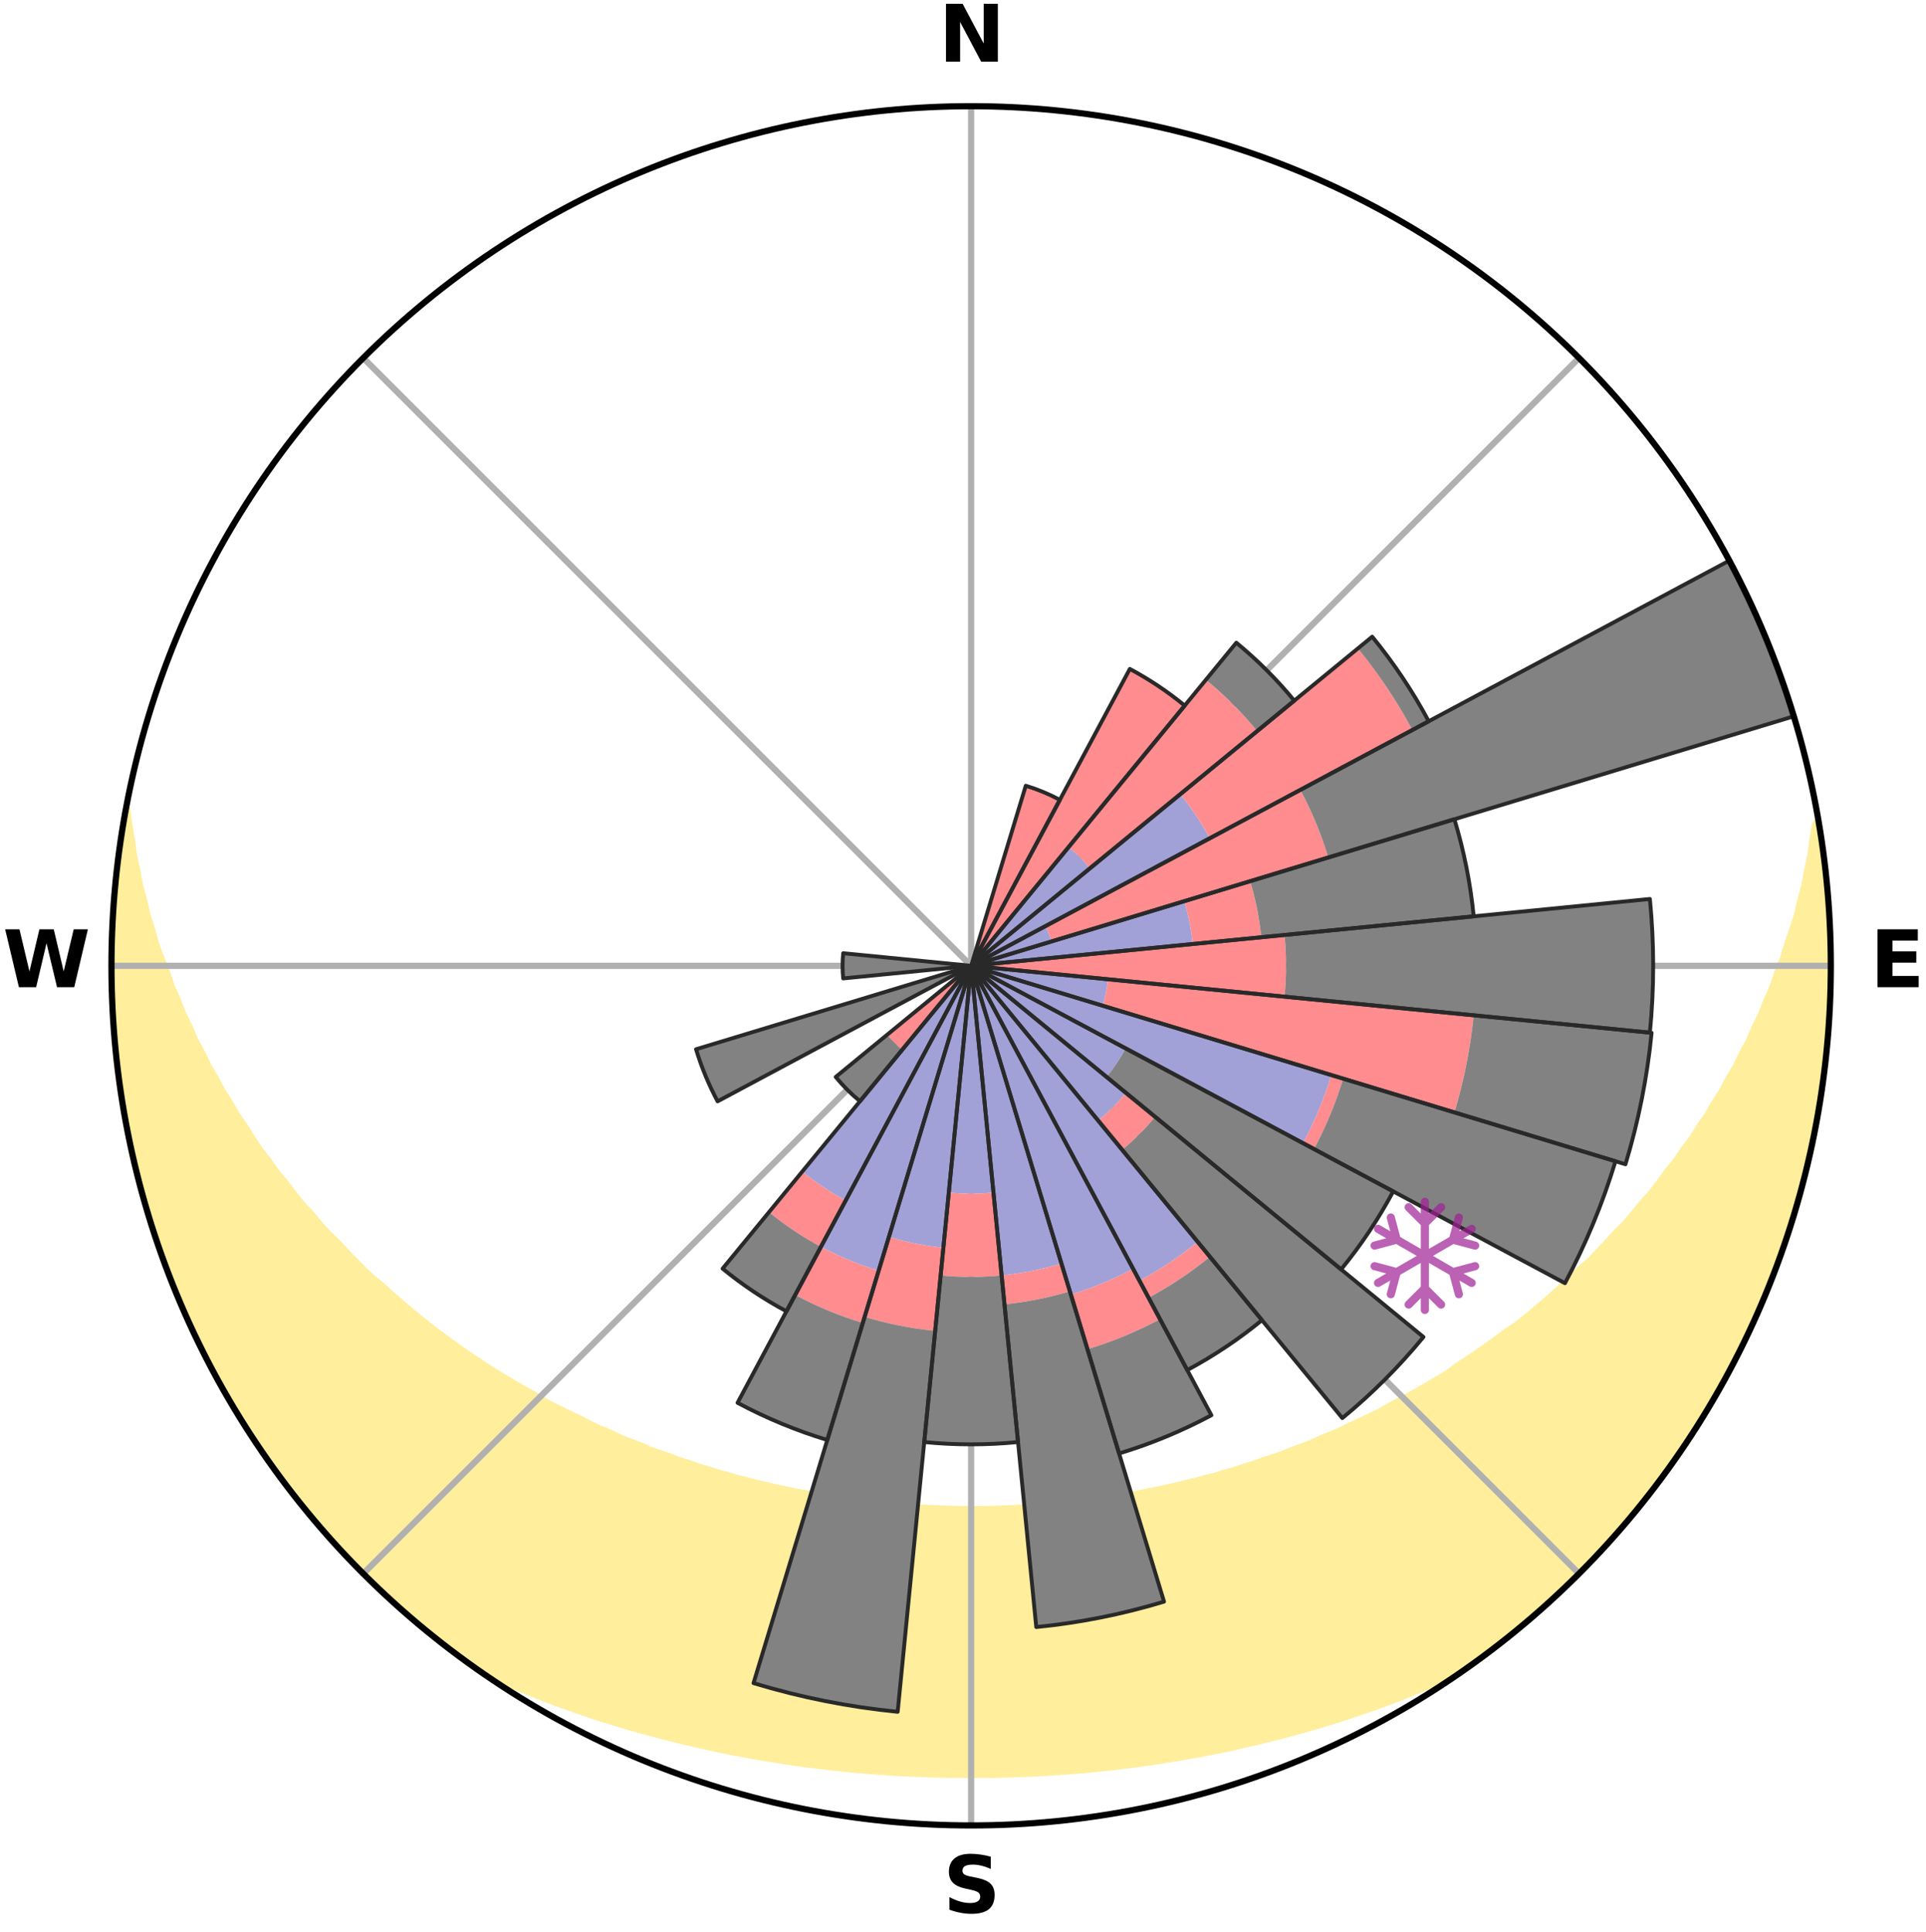 <?xml version="1.0" encoding="utf-8" standalone="no"?>
<!DOCTYPE svg PUBLIC "-//W3C//DTD SVG 1.1//EN"
  "http://www.w3.org/Graphics/SVG/1.1/DTD/svg11.dtd">
<svg xmlns:xlink="http://www.w3.org/1999/xlink" width="248.41pt" height="249.158pt" viewBox="0 0 248.41 249.158" xmlns="http://www.w3.org/2000/svg" version="1.1">
 <title>Ski Rose for Sogn skisenter</title>
 <defs>
  <style type="text/css">*{stroke-linejoin: round; stroke-linecap: butt}</style>
 </defs>
 <g id="figure_1">
  <g id="patch_1">
   <path d="M 0 249.158 
L 248.41 249.158 
L 248.41 0 
L 0 0 
z
" style="fill: #ffffff"/>
  </g>
  <g id="axes_1">
   <g id="patch_2">
    <path d="M 236.135 124.579 
C 236.135 110.018 233.267 95.599 227.695 82.147 
C 222.122 68.695 213.955 56.471 203.659 46.175 
C 193.363 35.879 181.139 27.711 167.687 22.139 
C 154.235 16.567 139.815 13.699 125.255 13.699 
C 110.694 13.699 96.275 16.567 82.823 22.139 
C 69.371 27.711 57.147 35.879 46.851 46.175 
C 36.555 56.471 28.387 68.695 22.815 82.147 
C 17.243 95.599 14.375 110.018 14.375 124.579 
C 14.375 139.14 17.243 153.559 22.815 167.011 
C 28.387 180.463 36.555 192.687 46.851 202.983 
C 57.147 213.279 69.371 221.447 82.823 227.019 
C 96.275 232.591 110.694 235.459 125.255 235.459 
C 139.815 235.459 154.235 232.591 167.687 227.019 
C 181.139 221.447 193.363 213.279 203.659 202.983 
C 213.955 192.687 222.122 180.463 227.695 167.011 
C 233.267 153.559 236.135 139.14 236.135 124.579 
M 125.255 124.579 
C 125.255 124.579 125.255 124.579 125.255 124.579 
C 125.255 124.579 125.255 124.579 125.255 124.579 
C 125.255 124.579 125.255 124.579 125.255 124.579 
C 125.255 124.579 125.255 124.579 125.255 124.579 
C 125.255 124.579 125.255 124.579 125.255 124.579 
C 125.255 124.579 125.255 124.579 125.255 124.579 
C 125.255 124.579 125.255 124.579 125.255 124.579 
C 125.255 124.579 125.255 124.579 125.255 124.579 
C 125.255 124.579 125.255 124.579 125.255 124.579 
C 125.255 124.579 125.255 124.579 125.255 124.579 
C 125.255 124.579 125.255 124.579 125.255 124.579 
C 125.255 124.579 125.255 124.579 125.255 124.579 
C 125.255 124.579 125.255 124.579 125.255 124.579 
C 125.255 124.579 125.255 124.579 125.255 124.579 
C 125.255 124.579 125.255 124.579 125.255 124.579 
C 125.255 124.579 125.255 124.579 125.255 124.579 
z
" style="fill: #ffffff"/>
   </g>
   <g id="PolyCollection_1">
    <defs>
     <path id="m269cbefd6c" d="M 234.577 -142.873 
L 234.19 -142.809 
L 233.863 -140.811 
L 233.609 -138.844 
L 233.174 -136.875 
L 232.825 -134.937 
L 232.295 -133.003 
L 231.863 -131.099 
L 231.25 -129.207 
L 230.598 -127.338 
L 230.054 -125.494 
L 229.33 -123.671 
L 228.719 -121.87 
L 227.93 -120.096 
L 227.255 -118.34 
L 226.404 -116.618 
L 225.67 -114.91 
L 224.763 -113.242 
L 223.973 -111.583 
L 223.013 -109.969 
L 222.172 -108.361 
L 221.163 -106.803 
L 220.273 -105.247 
L 219.22 -103.748 
L 218.285 -102.245 
L 217.19 -100.803 
L 216.214 -99.354 
L 215.082 -97.971 
L 214.068 -96.576 
L 213.035 -95.208 
L 211.853 -93.913 
L 210.787 -92.6 
L 209.704 -91.314 
L 208.48 -90.106 
L 207.369 -88.875 
L 206.244 -87.67 
L 205.106 -86.492 
L 203.837 -85.399 
L 202.676 -84.276 
L 201.504 -83.179 
L 200.322 -82.108 
L 199.13 -81.063 
L 197.929 -80.045 
L 196.719 -79.052 
L 195.501 -78.084 
L 194.176 -77.211 
L 192.947 -76.295 
L 191.712 -75.404 
L 190.471 -74.537 
L 189.225 -73.695 
L 187.975 -72.876 
L 186.806 -72.009 
L 185.546 -71.238 
L 184.283 -70.489 
L 183.018 -69.764 
L 181.751 -69.061 
L 180.482 -68.38 
L 179.212 -67.72 
L 178.008 -67.009 
L 176.734 -66.392 
L 175.461 -65.796 
L 174.187 -65.22 
L 172.971 -64.592 
L 171.696 -64.056 
L 170.422 -63.539 
L 169.2 -62.971 
L 167.927 -62.491 
L 166.655 -62.029 
L 165.429 -61.519 
L 164.159 -61.093 
L 162.892 -60.683 
L 161.663 -60.228 
L 160.399 -59.852 
L 159.169 -59.431 
L 157.908 -59.088 
L 156.677 -58.702 
L 155.419 -58.389 
L 154.188 -58.037 
L 152.935 -57.753 
L 151.704 -57.433 
L 150.455 -57.178 
L 149.225 -56.89 
L 147.979 -56.663 
L 146.75 -56.405 
L 145.509 -56.204 
L 144.28 -55.976 
L 143.052 -55.764 
L 141.815 -55.601 
L 140.587 -55.419 
L 139.354 -55.28 
L 138.127 -55.125 
L 136.901 -54.986 
L 135.671 -54.883 
L 134.445 -54.771 
L 133.218 -54.69 
L 131.993 -54.606 
L 130.767 -54.536 
L 129.542 -54.489 
L 128.317 -54.446 
L 127.092 -54.417 
L 125.867 -54.404 
L 124.642 -54.404 
L 123.418 -54.422 
L 122.193 -54.453 
L 120.968 -54.492 
L 119.743 -54.551 
L 118.518 -54.611 
L 117.293 -54.696 
L 116.068 -54.796 
L 114.84 -54.891 
L 113.614 -55.019 
L 112.389 -55.161 
L 111.158 -55.291 
L 109.932 -55.461 
L 108.698 -55.615 
L 107.471 -55.814 
L 106.244 -56.028 
L 105.006 -56.22 
L 103.778 -56.464 
L 102.536 -56.681 
L 101.308 -56.955 
L 100.062 -57.198 
L 98.833 -57.504 
L 97.584 -57.775 
L 96.354 -58.112 
L 95.101 -58.412 
L 93.872 -58.783 
L 92.614 -59.113 
L 91.386 -59.517 
L 90.125 -59.878 
L 88.897 -60.317 
L 87.634 -60.711 
L 86.408 -61.186 
L 85.142 -61.614 
L 83.874 -62.059 
L 82.651 -62.59 
L 81.382 -63.071 
L 80.111 -63.57 
L 78.893 -64.159 
L 77.622 -64.696 
L 76.35 -65.253 
L 75.14 -65.902 
L 73.87 -66.499 
L 72.6 -67.116 
L 71.331 -67.755 
L 70.062 -68.415 
L 68.869 -69.169 
L 67.606 -69.873 
L 66.345 -70.598 
L 65.087 -71.347 
L 63.831 -72.118 
L 62.579 -72.913 
L 61.331 -73.731 
L 60.087 -74.574 
L 58.848 -75.44 
L 57.614 -76.332 
L 56.387 -77.247 
L 55.166 -78.188 
L 53.953 -79.155 
L 52.747 -80.146 
L 51.55 -81.164 
L 50.362 -82.207 
L 49.184 -83.276 
L 47.901 -84.311 
L 46.742 -85.434 
L 45.595 -86.583 
L 44.461 -87.759 
L 43.34 -88.961 
L 42.107 -90.138 
L 41.013 -91.395 
L 39.934 -92.679 
L 38.742 -93.943 
L 37.694 -95.282 
L 36.665 -96.647 
L 35.519 -97.998 
L 34.526 -99.418 
L 33.416 -100.828 
L 32.463 -102.302 
L 31.531 -103.801 
L 30.481 -105.297 
L 29.594 -106.849 
L 28.589 -108.403 
L 27.751 -110.007 
L 26.794 -111.616 
L 26.007 -113.271 
L 25.103 -114.936 
L 24.371 -116.639 
L 23.524 -118.357 
L 22.851 -120.108 
L 22.064 -121.877 
L 21.454 -123.673 
L 20.732 -125.491 
L 20.046 -127.334 
L 19.539 -129.195 
L 18.926 -131.082 
L 18.493 -132.981 
L 17.962 -134.91 
L 17.612 -136.843 
L 17.172 -138.808 
L 16.914 -140.771 
L 16.58 -142.765 
L 16.305 -144.772 
L 16.305 -144.772 
L 16.305 -144.772 
L 15.897 -142.879 
L 15.644 -140.961 
L 15.352 -139.048 
L 15.166 -137.122 
L 14.891 -135.206 
L 14.773 -133.274 
L 14.688 -131.342 
L 14.513 -129.414 
L 14.421 -127.481 
L 14.437 -125.546 
L 14.486 -123.612 
L 14.445 -121.677 
L 14.485 -119.743 
L 14.633 -117.813 
L 14.815 -115.887 
L 14.906 -113.954 
L 15.153 -112.035 
L 15.354 -110.11 
L 15.666 -108.201 
L 16.009 -106.298 
L 16.265 -104.379 
L 16.673 -102.488 
L 17.031 -100.586 
L 17.502 -98.71 
L 18.004 -96.842 
L 18.421 -94.952 
L 18.987 -93.101 
L 19.612 -91.27 
L 20.126 -89.403 
L 20.783 -87.584 
L 21.471 -85.776 
L 22.105 -83.947 
L 22.852 -82.163 
L 23.63 -80.391 
L 24.437 -78.634 
L 25.191 -76.851 
L 26.058 -75.121 
L 26.953 -73.406 
L 27.877 -71.707 
L 28.751 -69.98 
L 29.733 -68.312 
L 30.743 -66.662 
L 31.794 -65.038 
L 32.859 -63.424 
L 33.88 -61.779 
L 35.002 -60.202 
L 36.151 -58.645 
L 37.339 -57.119 
L 38.541 -55.604 
L 39.71 -54.061 
L 40.968 -52.591 
L 42.252 -51.144 
L 43.51 -49.673 
L 44.866 -48.293 
L 46.187 -46.88 
L 47.542 -45.498 
L 48.96 -44.181 
L 50.35 -42.835 
L 51.803 -41.557 
L 53.248 -40.27 
L 54.729 -39.024 
L 56.257 -37.836 
L 57.761 -36.62 
L 59.303 -35.45 
L 60.87 -34.315 
L 62.596 -33.41 
L 64.375 -32.6 
L 66.159 -31.818 
L 67.953 -31.071 
L 69.75 -30.351 
L 71.555 -29.665 
L 73.361 -29.003 
L 75.174 -28.374 
L 76.987 -27.768 
L 78.805 -27.194 
L 80.622 -26.641 
L 82.443 -26.119 
L 84.263 -25.617 
L 86.087 -25.145 
L 87.908 -24.692 
L 89.733 -24.268 
L 91.555 -23.862 
L 93.373 -23.461 
L 95.198 -23.109 
L 97.021 -22.772 
L 98.846 -22.464 
L 100.669 -22.171 
L 102.489 -21.888 
L 104.313 -21.647 
L 106.135 -21.42 
L 107.959 -21.221 
L 109.779 -21.028 
L 111.601 -20.865 
L 113.423 -20.729 
L 115.243 -20.603 
L 117.064 -20.502 
L 118.885 -20.429 
L 120.705 -20.368 
L 122.525 -20.329 
L 124.345 -20.315 
L 126.165 -20.315 
L 127.985 -20.329 
L 129.805 -20.368 
L 131.625 -20.429 
L 133.446 -20.502 
L 135.267 -20.604 
L 137.087 -20.73 
L 138.909 -20.865 
L 140.73 -21.029 
L 142.554 -21.206 
L 144.374 -21.421 
L 146.196 -21.648 
L 148.021 -21.889 
L 149.844 -22.16 
L 151.663 -22.466 
L 153.488 -22.773 
L 155.311 -23.111 
L 157.137 -23.463 
L 158.96 -23.846 
L 160.776 -24.271 
L 162.601 -24.693 
L 164.422 -25.148 
L 166.246 -25.618 
L 168.065 -26.122 
L 169.887 -26.643 
L 171.704 -27.197 
L 173.522 -27.77 
L 175.334 -28.377 
L 177.147 -29.005 
L 178.953 -29.668 
L 180.758 -30.353 
L 182.555 -31.074 
L 184.349 -31.82 
L 186.132 -32.603 
L 187.912 -33.412 
L 189.638 -34.318 
L 191.199 -35.46 
L 192.747 -36.622 
L 194.276 -37.808 
L 195.781 -39.024 
L 197.253 -40.281 
L 198.726 -41.536 
L 200.16 -42.834 
L 201.534 -44.198 
L 202.929 -45.538 
L 204.296 -46.905 
L 205.629 -48.307 
L 207.004 -49.67 
L 208.267 -51.136 
L 209.563 -52.573 
L 210.779 -54.079 
L 212.005 -55.575 
L 213.194 -57.101 
L 214.313 -58.679 
L 215.483 -60.22 
L 216.624 -61.783 
L 217.677 -63.406 
L 218.756 -65.012 
L 219.737 -66.68 
L 220.753 -68.327 
L 221.738 -69.991 
L 222.693 -71.675 
L 223.532 -73.419 
L 224.421 -75.137 
L 225.286 -76.867 
L 226.11 -78.617 
L 226.901 -80.382 
L 227.66 -82.161 
L 228.387 -83.954 
L 229.079 -85.761 
L 229.739 -87.579 
L 230.365 -89.41 
L 230.951 -91.253 
L 231.509 -93.105 
L 232.033 -94.967 
L 232.523 -96.838 
L 232.968 -98.719 
L 233.389 -100.606 
L 233.896 -102.476 
L 234.251 -104.378 
L 234.571 -106.286 
L 234.839 -108.202 
L 235.09 -110.119 
L 235.307 -112.04 
L 235.613 -113.953 
L 235.761 -115.882 
L 235.855 -117.814 
L 235.935 -119.747 
L 235.98 -121.68 
L 236.117 -123.612 
L 236.072 -125.546 
L 236.015 -127.479 
L 235.925 -129.411 
L 235.925 -131.348 
L 235.767 -133.277 
L 235.553 -135.2 
L 235.329 -137.12 
L 235.071 -139.037 
L 234.902 -140.966 
L 234.577 -142.873 
z
" style="stroke: #ffee9c"/>
    </defs>
    <g clip-path="url(#pecb4ba37bb)">
     <use xlink:href="#m269cbefd6c" x="0" y="249.158" style="fill: #ffee9c; stroke: #ffee9c"/>
    </g>
   </g>
   <g id="matplotlib.axis_1">
    <g id="xtick_1">
     <g id="line2d_1">
      <path d="M 125.255 124.579 
L 125.255 13.699 
" clip-path="url(#pecb4ba37bb)" style="fill: none; stroke: #b0b0b0; stroke-width: 0.8; stroke-linecap: square"/>
     </g>
     <g id="text_1">
      <!-- N -->
      <g transform="translate(121.07 7.958) scale(0.1 -0.1)">
       <defs>
        <path id="DejaVuSans-Bold-4e" d="M 588 4666 
L 1931 4666 
L 3628 1466 
L 3628 4666 
L 4769 4666 
L 4769 0 
L 3425 0 
L 1728 3200 
L 1728 0 
L 588 0 
L 588 4666 
z
" transform="scale(0.016)"/>
       </defs>
       <use xlink:href="#DejaVuSans-Bold-4e"/>
      </g>
     </g>
    </g>
    <g id="xtick_2">
     <g id="line2d_2">
      <path d="M 125.255 124.579 
L 203.659 46.175 
" clip-path="url(#pecb4ba37bb)" style="fill: none; stroke: #b0b0b0; stroke-width: 0.8; stroke-linecap: square"/>
     </g>
    </g>
    <g id="xtick_3">
     <g id="line2d_3">
      <path d="M 125.255 124.579 
L 236.135 124.579 
" clip-path="url(#pecb4ba37bb)" style="fill: none; stroke: #b0b0b0; stroke-width: 0.8; stroke-linecap: square"/>
     </g>
     <g id="text_2">
      <!-- E -->
      <g transform="translate(241.219 127.338) scale(0.1 -0.1)">
       <defs>
        <path id="DejaVuSans-Bold-45" d="M 588 4666 
L 3834 4666 
L 3834 3756 
L 1791 3756 
L 1791 2888 
L 3713 2888 
L 3713 1978 
L 1791 1978 
L 1791 909 
L 3903 909 
L 3903 0 
L 588 0 
L 588 4666 
z
" transform="scale(0.016)"/>
       </defs>
       <use xlink:href="#DejaVuSans-Bold-45"/>
      </g>
     </g>
    </g>
    <g id="xtick_4">
     <g id="line2d_4">
      <path d="M 125.255 124.579 
L 203.659 202.983 
" clip-path="url(#pecb4ba37bb)" style="fill: none; stroke: #b0b0b0; stroke-width: 0.8; stroke-linecap: square"/>
     </g>
    </g>
    <g id="xtick_5">
     <g id="line2d_5">
      <path d="M 125.255 124.579 
L 125.255 235.459 
" clip-path="url(#pecb4ba37bb)" style="fill: none; stroke: #b0b0b0; stroke-width: 0.8; stroke-linecap: square"/>
     </g>
     <g id="text_3">
      <!-- S -->
      <g transform="translate(121.654 246.718) scale(0.1 -0.1)">
       <defs>
        <path id="DejaVuSans-Bold-53" d="M 3834 4519 
L 3834 3531 
Q 3450 3703 3084 3790 
Q 2719 3878 2394 3878 
Q 1963 3878 1756 3759 
Q 1550 3641 1550 3391 
Q 1550 3203 1689 3098 
Q 1828 2994 2194 2919 
L 2706 2816 
Q 3484 2659 3812 2340 
Q 4141 2022 4141 1434 
Q 4141 663 3683 286 
Q 3225 -91 2284 -91 
Q 1841 -91 1394 -6 
Q 947 78 500 244 
L 500 1259 
Q 947 1022 1364 901 
Q 1781 781 2169 781 
Q 2563 781 2772 912 
Q 2981 1044 2981 1288 
Q 2981 1506 2839 1625 
Q 2697 1744 2272 1838 
L 1806 1941 
Q 1106 2091 782 2419 
Q 459 2747 459 3303 
Q 459 4000 909 4375 
Q 1359 4750 2203 4750 
Q 2588 4750 2994 4692 
Q 3400 4634 3834 4519 
z
" transform="scale(0.016)"/>
       </defs>
       <use xlink:href="#DejaVuSans-Bold-53"/>
      </g>
     </g>
    </g>
    <g id="xtick_6">
     <g id="line2d_6">
      <path d="M 125.255 124.579 
L 46.851 202.983 
" clip-path="url(#pecb4ba37bb)" style="fill: none; stroke: #b0b0b0; stroke-width: 0.8; stroke-linecap: square"/>
     </g>
    </g>
    <g id="xtick_7">
     <g id="line2d_7">
      <path d="M 125.255 124.579 
L 14.375 124.579 
" clip-path="url(#pecb4ba37bb)" style="fill: none; stroke: #b0b0b0; stroke-width: 0.8; stroke-linecap: square"/>
     </g>
     <g id="text_4">
      <!-- W -->
      <g transform="translate(0.36 127.338) scale(0.1 -0.1)">
       <defs>
        <path id="DejaVuSans-Bold-57" d="M 191 4666 
L 1344 4666 
L 2150 1275 
L 2950 4666 
L 4109 4666 
L 4909 1275 
L 5716 4666 
L 6859 4666 
L 5759 0 
L 4372 0 
L 3525 3547 
L 2688 0 
L 1300 0 
L 191 4666 
z
" transform="scale(0.016)"/>
       </defs>
       <use xlink:href="#DejaVuSans-Bold-57"/>
      </g>
     </g>
    </g>
    <g id="xtick_8">
     <g id="line2d_8">
      <path d="M 125.255 124.579 
L 46.851 46.175 
" clip-path="url(#pecb4ba37bb)" style="fill: none; stroke: #b0b0b0; stroke-width: 0.8; stroke-linecap: square"/>
     </g>
    </g>
   </g>
   <g id="matplotlib.axis_2"/>
   <g id="patch_3">
    <path d="M 125.255 124.579 
C 125.255 124.579 125.255 124.579 125.255 124.579 
C 125.255 124.579 125.255 124.579 125.255 124.579 
L 125.255 124.579 
C 125.255 124.579 125.255 124.579 125.255 124.579 
C 125.255 124.579 125.255 124.579 125.255 124.579 
z
" clip-path="url(#pecb4ba37bb)" style="fill: #d9d9d9"/>
   </g>
   <g id="patch_4">
    <path d="M 125.255 124.579 
C 125.255 124.579 125.255 124.579 125.255 124.579 
C 125.255 124.579 125.255 124.579 125.255 124.579 
L 125.255 124.579 
C 125.255 124.579 125.255 124.579 125.255 124.579 
C 125.255 124.579 125.255 124.579 125.255 124.579 
z
" clip-path="url(#pecb4ba37bb)" style="fill: #d9d9d9"/>
   </g>
   <g id="patch_5">
    <path d="M 125.255 124.579 
C 125.255 124.579 125.255 124.579 125.255 124.579 
C 125.255 124.579 125.255 124.579 125.255 124.579 
L 125.255 124.579 
C 125.255 124.579 125.255 124.579 125.255 124.579 
C 125.255 124.579 125.255 124.579 125.255 124.579 
z
" clip-path="url(#pecb4ba37bb)" style="fill: #d9d9d9"/>
   </g>
   <g id="patch_6">
    <path d="M 125.255 124.579 
C 125.255 124.579 125.255 124.579 125.255 124.579 
C 125.255 124.579 125.255 124.579 125.255 124.579 
L 125.255 124.579 
C 125.255 124.579 125.255 124.579 125.255 124.579 
C 125.255 124.579 125.255 124.579 125.255 124.579 
z
" clip-path="url(#pecb4ba37bb)" style="fill: #d9d9d9"/>
   </g>
   <g id="patch_7">
    <path d="M 125.255 124.579 
C 125.255 124.579 125.255 124.579 125.255 124.579 
C 125.255 124.579 125.255 124.579 125.255 124.579 
L 125.255 124.579 
C 125.255 124.579 125.255 124.579 125.255 124.579 
C 125.255 124.579 125.255 124.579 125.255 124.579 
z
" clip-path="url(#pecb4ba37bb)" style="fill: #d9d9d9"/>
   </g>
   <g id="patch_8">
    <path d="M 125.255 124.579 
C 125.255 124.579 125.255 124.579 125.255 124.579 
C 125.255 124.579 125.255 124.579 125.255 124.579 
L 125.255 124.579 
C 125.255 124.579 125.255 124.579 125.255 124.579 
C 125.255 124.579 125.255 124.579 125.255 124.579 
z
" clip-path="url(#pecb4ba37bb)" style="fill: #d9d9d9"/>
   </g>
   <g id="patch_9">
    <path d="M 125.255 124.579 
C 125.255 124.579 125.255 124.579 125.255 124.579 
C 125.255 124.579 125.255 124.579 125.255 124.579 
L 125.255 124.579 
C 125.255 124.579 125.255 124.579 125.255 124.579 
C 125.255 124.579 125.255 124.579 125.255 124.579 
z
" clip-path="url(#pecb4ba37bb)" style="fill: #d9d9d9"/>
   </g>
   <g id="patch_10">
    <path d="M 125.255 124.579 
C 125.255 124.579 125.255 124.579 125.255 124.579 
C 125.255 124.579 125.255 124.579 125.255 124.579 
L 125.255 124.579 
C 125.255 124.579 125.255 124.579 125.255 124.579 
C 125.255 124.579 125.255 124.579 125.255 124.579 
z
" clip-path="url(#pecb4ba37bb)" style="fill: #d9d9d9"/>
   </g>
   <g id="patch_11">
    <path d="M 125.255 124.579 
C 125.255 124.579 125.255 124.579 125.255 124.579 
C 125.255 124.579 125.255 124.579 125.255 124.579 
L 125.255 124.579 
C 125.255 124.579 125.255 124.579 125.255 124.579 
C 125.255 124.579 125.255 124.579 125.255 124.579 
z
" clip-path="url(#pecb4ba37bb)" style="fill: #d9d9d9"/>
   </g>
   <g id="patch_12">
    <path d="M 125.255 124.579 
C 125.255 124.579 125.255 124.579 125.255 124.579 
C 125.255 124.579 125.255 124.579 125.255 124.579 
L 125.255 124.579 
C 125.255 124.579 125.255 124.579 125.255 124.579 
C 125.255 124.579 125.255 124.579 125.255 124.579 
z
" clip-path="url(#pecb4ba37bb)" style="fill: #d9d9d9"/>
   </g>
   <g id="patch_13">
    <path d="M 125.255 124.579 
C 125.255 124.579 125.255 124.579 125.255 124.579 
C 125.255 124.579 125.255 124.579 125.255 124.579 
L 125.255 124.579 
C 125.255 124.579 125.255 124.579 125.255 124.579 
C 125.255 124.579 125.255 124.579 125.255 124.579 
z
" clip-path="url(#pecb4ba37bb)" style="fill: #d9d9d9"/>
   </g>
   <g id="patch_14">
    <path d="M 125.255 124.579 
C 125.255 124.579 125.255 124.579 125.255 124.579 
C 125.255 124.579 125.255 124.579 125.255 124.579 
L 125.255 124.579 
C 125.255 124.579 125.255 124.579 125.255 124.579 
C 125.255 124.579 125.255 124.579 125.255 124.579 
z
" clip-path="url(#pecb4ba37bb)" style="fill: #d9d9d9"/>
   </g>
   <g id="patch_15">
    <path d="M 125.255 124.579 
C 125.255 124.579 125.255 124.579 125.255 124.579 
C 125.255 124.579 125.255 124.579 125.255 124.579 
L 125.255 124.579 
C 125.255 124.579 125.255 124.579 125.255 124.579 
C 125.255 124.579 125.255 124.579 125.255 124.579 
z
" clip-path="url(#pecb4ba37bb)" style="fill: #d9d9d9"/>
   </g>
   <g id="patch_16">
    <path d="M 125.255 124.579 
C 125.255 124.579 125.255 124.579 125.255 124.579 
C 125.255 124.579 125.255 124.579 125.255 124.579 
L 125.255 124.579 
C 125.255 124.579 125.255 124.579 125.255 124.579 
C 125.255 124.579 125.255 124.579 125.255 124.579 
z
" clip-path="url(#pecb4ba37bb)" style="fill: #d9d9d9"/>
   </g>
   <g id="patch_17">
    <path d="M 125.255 124.579 
C 125.255 124.579 125.255 124.579 125.255 124.579 
C 125.255 124.579 125.255 124.579 125.255 124.579 
L 125.255 124.579 
C 125.255 124.579 125.255 124.579 125.255 124.579 
C 125.255 124.579 125.255 124.579 125.255 124.579 
z
" clip-path="url(#pecb4ba37bb)" style="fill: #d9d9d9"/>
   </g>
   <g id="patch_18">
    <path d="M 125.255 124.579 
C 125.255 124.579 125.255 124.579 125.255 124.579 
C 125.255 124.579 125.255 124.579 125.255 124.579 
L 125.255 124.579 
C 125.255 124.579 125.255 124.579 125.255 124.579 
C 125.255 124.579 125.255 124.579 125.255 124.579 
z
" clip-path="url(#pecb4ba37bb)" style="fill: #d9d9d9"/>
   </g>
   <g id="patch_19">
    <path d="M 125.255 124.579 
C 125.255 124.579 125.255 124.579 125.255 124.579 
C 125.255 124.579 125.255 124.579 125.255 124.579 
L 125.255 124.579 
C 125.255 124.579 125.255 124.579 125.255 124.579 
C 125.255 124.579 125.255 124.579 125.255 124.579 
z
" clip-path="url(#pecb4ba37bb)" style="fill: #d9d9d9"/>
   </g>
   <g id="patch_20">
    <path d="M 125.255 124.579 
C 125.255 124.579 125.255 124.579 125.255 124.579 
C 125.255 124.579 125.255 124.579 125.255 124.579 
L 125.255 124.579 
C 125.255 124.579 125.255 124.579 125.255 124.579 
C 125.255 124.579 125.255 124.579 125.255 124.579 
z
" clip-path="url(#pecb4ba37bb)" style="fill: #d9d9d9"/>
   </g>
   <g id="patch_21">
    <path d="M 125.255 124.579 
C 125.255 124.579 125.255 124.579 125.255 124.579 
C 125.255 124.579 125.255 124.579 125.255 124.579 
L 125.255 124.579 
C 125.255 124.579 125.255 124.579 125.255 124.579 
C 125.255 124.579 125.255 124.579 125.255 124.579 
z
" clip-path="url(#pecb4ba37bb)" style="fill: #d9d9d9"/>
   </g>
   <g id="patch_22">
    <path d="M 125.255 124.579 
C 125.255 124.579 125.255 124.579 125.255 124.579 
C 125.255 124.579 125.255 124.579 125.255 124.579 
L 125.255 124.579 
C 125.255 124.579 125.255 124.579 125.255 124.579 
C 125.255 124.579 125.255 124.579 125.255 124.579 
z
" clip-path="url(#pecb4ba37bb)" style="fill: #d9d9d9"/>
   </g>
   <g id="patch_23">
    <path d="M 125.255 124.579 
C 125.255 124.579 125.255 124.579 125.255 124.579 
C 125.255 124.579 125.255 124.579 125.255 124.579 
L 125.255 124.579 
C 125.255 124.579 125.255 124.579 125.255 124.579 
C 125.255 124.579 125.255 124.579 125.255 124.579 
z
" clip-path="url(#pecb4ba37bb)" style="fill: #d9d9d9"/>
   </g>
   <g id="patch_24">
    <path d="M 125.255 124.579 
C 125.255 124.579 125.255 124.579 125.255 124.579 
C 125.255 124.579 125.255 124.579 125.255 124.579 
L 125.255 124.579 
C 125.255 124.579 125.255 124.579 125.255 124.579 
C 125.255 124.579 125.255 124.579 125.255 124.579 
z
" clip-path="url(#pecb4ba37bb)" style="fill: #d9d9d9"/>
   </g>
   <g id="patch_25">
    <path d="M 125.255 124.579 
C 125.255 124.579 125.255 124.579 125.255 124.579 
C 125.255 124.579 125.255 124.579 125.255 124.579 
L 125.255 124.579 
C 125.255 124.579 125.255 124.579 125.255 124.579 
C 125.255 124.579 125.255 124.579 125.255 124.579 
z
" clip-path="url(#pecb4ba37bb)" style="fill: #d9d9d9"/>
   </g>
   <g id="patch_26">
    <path d="M 125.255 124.579 
C 125.255 124.579 125.255 124.579 125.255 124.579 
C 125.255 124.579 125.255 124.579 125.255 124.579 
L 125.255 124.579 
C 125.255 124.579 125.255 124.579 125.255 124.579 
C 125.255 124.579 125.255 124.579 125.255 124.579 
z
" clip-path="url(#pecb4ba37bb)" style="fill: #d9d9d9"/>
   </g>
   <g id="patch_27">
    <path d="M 125.255 124.579 
C 125.255 124.579 125.255 124.579 125.255 124.579 
C 125.255 124.579 125.255 124.579 125.255 124.579 
L 125.255 124.579 
C 125.255 124.579 125.255 124.579 125.255 124.579 
C 125.255 124.579 125.255 124.579 125.255 124.579 
z
" clip-path="url(#pecb4ba37bb)" style="fill: #d9d9d9"/>
   </g>
   <g id="patch_28">
    <path d="M 125.255 124.579 
C 125.255 124.579 125.255 124.579 125.255 124.579 
C 125.255 124.579 125.255 124.579 125.255 124.579 
L 125.255 124.579 
C 125.255 124.579 125.255 124.579 125.255 124.579 
C 125.255 124.579 125.255 124.579 125.255 124.579 
z
" clip-path="url(#pecb4ba37bb)" style="fill: #d9d9d9"/>
   </g>
   <g id="patch_29">
    <path d="M 125.255 124.579 
C 125.255 124.579 125.255 124.579 125.255 124.579 
C 125.255 124.579 125.255 124.579 125.255 124.579 
L 125.255 124.579 
C 125.255 124.579 125.255 124.579 125.255 124.579 
C 125.255 124.579 125.255 124.579 125.255 124.579 
z
" clip-path="url(#pecb4ba37bb)" style="fill: #d9d9d9"/>
   </g>
   <g id="patch_30">
    <path d="M 125.255 124.579 
C 125.255 124.579 125.255 124.579 125.255 124.579 
C 125.255 124.579 125.255 124.579 125.255 124.579 
L 125.255 124.579 
C 125.255 124.579 125.255 124.579 125.255 124.579 
C 125.255 124.579 125.255 124.579 125.255 124.579 
z
" clip-path="url(#pecb4ba37bb)" style="fill: #d9d9d9"/>
   </g>
   <g id="patch_31">
    <path d="M 125.255 124.579 
C 125.255 124.579 125.255 124.579 125.255 124.579 
C 125.255 124.579 125.255 124.579 125.255 124.579 
L 125.255 124.579 
C 125.255 124.579 125.255 124.579 125.255 124.579 
C 125.255 124.579 125.255 124.579 125.255 124.579 
z
" clip-path="url(#pecb4ba37bb)" style="fill: #d9d9d9"/>
   </g>
   <g id="patch_32">
    <path d="M 125.255 124.579 
C 125.255 124.579 125.255 124.579 125.255 124.579 
C 125.255 124.579 125.255 124.579 125.255 124.579 
L 125.255 124.579 
C 125.255 124.579 125.255 124.579 125.255 124.579 
C 125.255 124.579 125.255 124.579 125.255 124.579 
z
" clip-path="url(#pecb4ba37bb)" style="fill: #d9d9d9"/>
   </g>
   <g id="patch_33">
    <path d="M 125.255 124.579 
C 125.255 124.579 125.255 124.579 125.255 124.579 
C 125.255 124.579 125.255 124.579 125.255 124.579 
L 125.255 124.579 
C 125.255 124.579 125.255 124.579 125.255 124.579 
C 125.255 124.579 125.255 124.579 125.255 124.579 
z
" clip-path="url(#pecb4ba37bb)" style="fill: #d9d9d9"/>
   </g>
   <g id="patch_34">
    <path d="M 125.255 124.579 
C 125.255 124.579 125.255 124.579 125.255 124.579 
C 125.255 124.579 125.255 124.579 125.255 124.579 
L 125.255 124.579 
C 125.255 124.579 125.255 124.579 125.255 124.579 
C 125.255 124.579 125.255 124.579 125.255 124.579 
z
" clip-path="url(#pecb4ba37bb)" style="fill: #d9d9d9"/>
   </g>
   <g id="patch_35">
    <path d="M 125.255 124.579 
C 125.255 124.579 125.255 124.579 125.255 124.579 
C 125.255 124.579 125.255 124.579 125.255 124.579 
L 125.255 124.579 
C 125.255 124.579 125.255 124.579 125.255 124.579 
C 125.255 124.579 125.255 124.579 125.255 124.579 
z
" clip-path="url(#pecb4ba37bb)" style="fill: #a1a1d8"/>
   </g>
   <g id="patch_36">
    <path d="M 125.255 124.579 
C 125.255 124.579 125.255 124.579 125.255 124.579 
C 125.255 124.579 125.255 124.579 125.255 124.579 
L 125.255 124.579 
C 125.255 124.579 125.255 124.579 125.255 124.579 
C 125.255 124.579 125.255 124.579 125.255 124.579 
z
" clip-path="url(#pecb4ba37bb)" style="fill: #a1a1d8"/>
   </g>
   <g id="patch_37">
    <path d="M 125.255 124.579 
C 125.255 124.579 125.255 124.579 125.255 124.579 
C 125.255 124.579 125.255 124.579 125.255 124.579 
L 125.255 124.579 
C 125.255 124.579 125.255 124.579 125.255 124.579 
C 125.255 124.579 125.255 124.579 125.255 124.579 
z
" clip-path="url(#pecb4ba37bb)" style="fill: #a1a1d8"/>
   </g>
   <g id="patch_38">
    <path d="M 125.255 124.579 
C 125.255 124.579 125.255 124.579 125.255 124.579 
C 125.255 124.579 125.255 124.579 125.255 124.579 
L 125.255 124.579 
C 125.255 124.579 125.255 124.579 125.255 124.579 
C 125.255 124.579 125.255 124.579 125.255 124.579 
z
" clip-path="url(#pecb4ba37bb)" style="fill: #a1a1d8"/>
   </g>
   <g id="patch_39">
    <path d="M 125.255 124.579 
C 125.255 124.579 125.255 124.579 125.255 124.579 
C 125.255 124.579 125.255 124.579 125.255 124.579 
L 140.575 112.006 
C 140.164 111.505 139.728 111.024 139.269 110.565 
C 138.81 110.106 138.329 109.67 137.828 109.259 
z
" clip-path="url(#pecb4ba37bb)" style="fill: #a1a1d8"/>
   </g>
   <g id="patch_40">
    <path d="M 125.255 124.579 
C 125.255 124.579 125.255 124.579 125.255 124.579 
C 125.255 124.579 125.255 124.579 125.255 124.579 
L 156.029 108.13 
C 155.491 107.122 154.903 106.142 154.269 105.192 
C 153.634 104.243 152.954 103.325 152.229 102.442 
z
" clip-path="url(#pecb4ba37bb)" style="fill: #a1a1d8"/>
   </g>
   <g id="patch_41">
    <path d="M 125.255 124.579 
C 125.255 124.579 125.255 124.579 125.255 124.579 
C 125.255 124.579 125.255 124.579 125.255 124.579 
L 135.643 121.428 
C 135.54 121.088 135.42 120.753 135.284 120.425 
C 135.148 120.097 134.996 119.775 134.828 119.462 
z
" clip-path="url(#pecb4ba37bb)" style="fill: #a1a1d8"/>
   </g>
   <g id="patch_42">
    <path d="M 125.255 124.579 
C 125.255 124.579 125.255 124.579 125.255 124.579 
C 125.255 124.579 125.255 124.579 125.255 124.579 
L 153.837 121.764 
C 153.745 120.828 153.607 119.898 153.423 118.976 
C 153.24 118.054 153.011 117.142 152.739 116.242 
z
" clip-path="url(#pecb4ba37bb)" style="fill: #a1a1d8"/>
   </g>
   <g id="patch_43">
    <path d="M 125.255 124.579 
C 125.255 124.579 125.255 124.579 125.255 124.579 
C 125.255 124.579 125.255 124.579 125.255 124.579 
L 125.255 124.579 
C 125.255 124.579 125.255 124.579 125.255 124.579 
C 125.255 124.579 125.255 124.579 125.255 124.579 
z
" clip-path="url(#pecb4ba37bb)" style="fill: #a1a1d8"/>
   </g>
   <g id="patch_44">
    <path d="M 125.255 124.579 
C 125.255 124.579 125.255 124.579 125.255 124.579 
C 125.255 124.579 125.255 124.579 125.255 124.579 
L 142.218 129.725 
C 142.387 129.17 142.528 128.606 142.641 128.037 
C 142.754 127.468 142.839 126.894 142.896 126.317 
z
" clip-path="url(#pecb4ba37bb)" style="fill: #a1a1d8"/>
   </g>
   <g id="patch_45">
    <path d="M 125.255 124.579 
C 125.255 124.579 125.255 124.579 125.255 124.579 
C 125.255 124.579 125.255 124.579 125.255 124.579 
L 168.069 147.464 
C 168.818 146.062 169.498 144.625 170.106 143.157 
C 170.714 141.689 171.25 140.192 171.711 138.671 
z
" clip-path="url(#pecb4ba37bb)" style="fill: #a1a1d8"/>
   </g>
   <g id="patch_46">
    <path d="M 125.255 124.579 
C 125.255 124.579 125.255 124.579 125.255 124.579 
C 125.255 124.579 125.255 124.579 125.255 124.579 
L 142.723 138.915 
C 143.192 138.343 143.633 137.748 144.044 137.133 
C 144.455 136.518 144.835 135.884 145.184 135.231 
z
" clip-path="url(#pecb4ba37bb)" style="fill: #a1a1d8"/>
   </g>
   <g id="patch_47">
    <path d="M 125.255 124.579 
C 125.255 124.579 125.255 124.579 125.255 124.579 
C 125.255 124.579 125.255 124.579 125.255 124.579 
L 141.648 144.554 
C 142.302 144.018 142.929 143.449 143.527 142.851 
C 144.125 142.253 144.693 141.626 145.23 140.972 
z
" clip-path="url(#pecb4ba37bb)" style="fill: #a1a1d8"/>
   </g>
   <g id="patch_48">
    <path d="M 125.255 124.579 
C 125.255 124.579 125.255 124.579 125.255 124.579 
C 125.255 124.579 125.255 124.579 125.255 124.579 
L 146.965 165.196 
C 148.295 164.485 149.588 163.71 150.842 162.872 
C 152.095 162.035 153.307 161.136 154.472 160.18 
z
" clip-path="url(#pecb4ba37bb)" style="fill: #a1a1d8"/>
   </g>
   <g id="patch_49">
    <path d="M 125.255 124.579 
C 125.255 124.579 125.255 124.579 125.255 124.579 
C 125.255 124.579 125.255 124.579 125.255 124.579 
L 138.119 166.987 
C 139.507 166.566 140.874 166.077 142.214 165.522 
C 143.554 164.967 144.866 164.347 146.146 163.663 
z
" clip-path="url(#pecb4ba37bb)" style="fill: #a1a1d8"/>
   </g>
   <g id="patch_50">
    <path d="M 125.255 124.579 
C 125.255 124.579 125.255 124.579 125.255 124.579 
C 125.255 124.579 125.255 124.579 125.255 124.579 
L 129.188 164.516 
C 130.496 164.387 131.796 164.195 133.084 163.938 
C 134.372 163.682 135.647 163.363 136.904 162.981 
z
" clip-path="url(#pecb4ba37bb)" style="fill: #a1a1d8"/>
   </g>
   <g id="patch_51">
    <path d="M 125.255 124.579 
C 125.255 124.579 125.255 124.579 125.255 124.579 
C 125.255 124.579 125.255 124.579 125.255 124.579 
L 122.374 153.834 
C 123.331 153.928 124.293 153.975 125.255 153.975 
C 126.217 153.975 127.179 153.928 128.136 153.834 
z
" clip-path="url(#pecb4ba37bb)" style="fill: #a1a1d8"/>
   </g>
   <g id="patch_52">
    <path d="M 125.255 124.579 
C 125.255 124.579 125.255 124.579 125.255 124.579 
C 125.255 124.579 125.255 124.579 125.255 124.579 
L 114.647 159.55 
C 115.791 159.897 116.952 160.188 118.125 160.421 
C 119.299 160.655 120.482 160.83 121.673 160.947 
z
" clip-path="url(#pecb4ba37bb)" style="fill: #a1a1d8"/>
   </g>
   <g id="patch_53">
    <path d="M 125.255 124.579 
C 125.255 124.579 125.255 124.579 125.255 124.579 
C 125.255 124.579 125.255 124.579 125.255 124.579 
L 105.882 160.824 
C 107.068 161.458 108.285 162.033 109.528 162.548 
C 110.77 163.063 112.038 163.516 113.325 163.907 
z
" clip-path="url(#pecb4ba37bb)" style="fill: #a1a1d8"/>
   </g>
   <g id="patch_54">
    <path d="M 125.255 124.579 
C 125.255 124.579 125.255 124.579 125.255 124.579 
C 125.255 124.579 125.255 124.579 125.255 124.579 
L 103.478 151.115 
C 104.346 151.827 105.249 152.497 106.184 153.121 
C 107.118 153.746 108.082 154.324 109.073 154.853 
z
" clip-path="url(#pecb4ba37bb)" style="fill: #a1a1d8"/>
   </g>
   <g id="patch_55">
    <path d="M 125.255 124.579 
C 125.255 124.579 125.255 124.579 125.255 124.579 
C 125.255 124.579 125.255 124.579 125.255 124.579 
L 125.255 124.579 
C 125.255 124.579 125.255 124.579 125.255 124.579 
C 125.255 124.579 125.255 124.579 125.255 124.579 
z
" clip-path="url(#pecb4ba37bb)" style="fill: #a1a1d8"/>
   </g>
   <g id="patch_56">
    <path d="M 125.255 124.579 
C 125.255 124.579 125.255 124.579 125.255 124.579 
C 125.255 124.579 125.255 124.579 125.255 124.579 
L 125.255 124.579 
C 125.255 124.579 125.255 124.579 125.255 124.579 
C 125.255 124.579 125.255 124.579 125.255 124.579 
z
" clip-path="url(#pecb4ba37bb)" style="fill: #a1a1d8"/>
   </g>
   <g id="patch_57">
    <path d="M 125.255 124.579 
C 125.255 124.579 125.255 124.579 125.255 124.579 
C 125.255 124.579 125.255 124.579 125.255 124.579 
L 125.255 124.579 
C 125.255 124.579 125.255 124.579 125.255 124.579 
C 125.255 124.579 125.255 124.579 125.255 124.579 
z
" clip-path="url(#pecb4ba37bb)" style="fill: #a1a1d8"/>
   </g>
   <g id="patch_58">
    <path d="M 125.255 124.579 
C 125.255 124.579 125.255 124.579 125.255 124.579 
C 125.255 124.579 125.255 124.579 125.255 124.579 
L 125.255 124.579 
C 125.255 124.579 125.255 124.579 125.255 124.579 
C 125.255 124.579 125.255 124.579 125.255 124.579 
z
" clip-path="url(#pecb4ba37bb)" style="fill: #a1a1d8"/>
   </g>
   <g id="patch_59">
    <path d="M 125.255 124.579 
C 125.255 124.579 125.255 124.579 125.255 124.579 
C 125.255 124.579 125.255 124.579 125.255 124.579 
L 125.255 124.579 
C 125.255 124.579 125.255 124.579 125.255 124.579 
C 125.255 124.579 125.255 124.579 125.255 124.579 
z
" clip-path="url(#pecb4ba37bb)" style="fill: #a1a1d8"/>
   </g>
   <g id="patch_60">
    <path d="M 125.255 124.579 
C 125.255 124.579 125.255 124.579 125.255 124.579 
C 125.255 124.579 125.255 124.579 125.255 124.579 
L 125.255 124.579 
C 125.255 124.579 125.255 124.579 125.255 124.579 
C 125.255 124.579 125.255 124.579 125.255 124.579 
z
" clip-path="url(#pecb4ba37bb)" style="fill: #a1a1d8"/>
   </g>
   <g id="patch_61">
    <path d="M 125.255 124.579 
C 125.255 124.579 125.255 124.579 125.255 124.579 
C 125.255 124.579 125.255 124.579 125.255 124.579 
L 125.255 124.579 
C 125.255 124.579 125.255 124.579 125.255 124.579 
C 125.255 124.579 125.255 124.579 125.255 124.579 
z
" clip-path="url(#pecb4ba37bb)" style="fill: #a1a1d8"/>
   </g>
   <g id="patch_62">
    <path d="M 125.255 124.579 
C 125.255 124.579 125.255 124.579 125.255 124.579 
C 125.255 124.579 125.255 124.579 125.255 124.579 
L 125.255 124.579 
C 125.255 124.579 125.255 124.579 125.255 124.579 
C 125.255 124.579 125.255 124.579 125.255 124.579 
z
" clip-path="url(#pecb4ba37bb)" style="fill: #a1a1d8"/>
   </g>
   <g id="patch_63">
    <path d="M 125.255 124.579 
C 125.255 124.579 125.255 124.579 125.255 124.579 
C 125.255 124.579 125.255 124.579 125.255 124.579 
L 125.255 124.579 
C 125.255 124.579 125.255 124.579 125.255 124.579 
C 125.255 124.579 125.255 124.579 125.255 124.579 
z
" clip-path="url(#pecb4ba37bb)" style="fill: #a1a1d8"/>
   </g>
   <g id="patch_64">
    <path d="M 125.255 124.579 
C 125.255 124.579 125.255 124.579 125.255 124.579 
C 125.255 124.579 125.255 124.579 125.255 124.579 
L 125.255 124.579 
C 125.255 124.579 125.255 124.579 125.255 124.579 
C 125.255 124.579 125.255 124.579 125.255 124.579 
z
" clip-path="url(#pecb4ba37bb)" style="fill: #a1a1d8"/>
   </g>
   <g id="patch_65">
    <path d="M 125.255 124.579 
C 125.255 124.579 125.255 124.579 125.255 124.579 
C 125.255 124.579 125.255 124.579 125.255 124.579 
L 125.255 124.579 
C 125.255 124.579 125.255 124.579 125.255 124.579 
C 125.255 124.579 125.255 124.579 125.255 124.579 
z
" clip-path="url(#pecb4ba37bb)" style="fill: #a1a1d8"/>
   </g>
   <g id="patch_66">
    <path d="M 125.255 124.579 
C 125.255 124.579 125.255 124.579 125.255 124.579 
C 125.255 124.579 125.255 124.579 125.255 124.579 
L 125.255 124.579 
C 125.255 124.579 125.255 124.579 125.255 124.579 
C 125.255 124.579 125.255 124.579 125.255 124.579 
z
" clip-path="url(#pecb4ba37bb)" style="fill: #a1a1d8"/>
   </g>
   <g id="patch_67">
    <path d="M 125.255 124.579 
C 125.255 124.579 125.255 124.579 125.255 124.579 
C 125.255 124.579 125.255 124.579 125.255 124.579 
L 125.255 124.579 
C 125.255 124.579 125.255 124.579 125.255 124.579 
C 125.255 124.579 125.255 124.579 125.255 124.579 
z
" clip-path="url(#pecb4ba37bb)" style="fill: #ff8c8e"/>
   </g>
   <g id="patch_68">
    <path d="M 125.255 124.579 
C 125.255 124.579 125.255 124.579 125.255 124.579 
C 125.255 124.579 125.255 124.579 125.255 124.579 
L 125.255 124.579 
C 125.255 124.579 125.255 124.579 125.255 124.579 
C 125.255 124.579 125.255 124.579 125.255 124.579 
z
" clip-path="url(#pecb4ba37bb)" style="fill: #ff8c8e"/>
   </g>
   <g id="patch_69">
    <path d="M 125.255 124.579 
C 125.255 124.579 125.255 124.579 125.255 124.579 
C 125.255 124.579 125.255 124.579 125.255 124.579 
L 136.697 103.172 
C 135.996 102.798 135.278 102.458 134.544 102.154 
C 133.81 101.85 133.061 101.582 132.301 101.351 
z
" clip-path="url(#pecb4ba37bb)" style="fill: #ff8c8e"/>
   </g>
   <g id="patch_70">
    <path d="M 125.255 124.579 
C 125.255 124.579 125.255 124.579 125.255 124.579 
C 125.255 124.579 125.255 124.579 125.255 124.579 
L 152.801 91.014 
C 151.702 90.112 150.56 89.265 149.378 88.476 
C 148.197 87.686 146.977 86.955 145.723 86.285 
z
" clip-path="url(#pecb4ba37bb)" style="fill: #ff8c8e"/>
   </g>
   <g id="patch_71">
    <path d="M 137.828 109.259 
C 138.329 109.67 138.81 110.106 139.269 110.565 
C 139.728 111.024 140.164 111.505 140.575 112.006 
L 162.151 94.299 
C 161.16 93.092 160.11 91.933 159.005 90.829 
C 157.901 89.724 156.742 88.674 155.535 87.683 
z
" clip-path="url(#pecb4ba37bb)" style="fill: #ff8c8e"/>
   </g>
   <g id="patch_72">
    <path d="M 152.229 102.442 
C 152.954 103.325 153.634 104.243 154.269 105.192 
C 154.903 106.142 155.491 107.122 156.029 108.13 
L 182.162 94.162 
C 181.166 92.299 180.08 90.486 178.906 88.73 
C 177.733 86.974 176.474 85.277 175.134 83.644 
z
" clip-path="url(#pecb4ba37bb)" style="fill: #ff8c8e"/>
   </g>
   <g id="patch_73">
    <path d="M 134.828 119.462 
C 134.996 119.775 135.148 120.097 135.284 120.425 
C 135.42 120.753 135.54 121.088 135.643 121.428 
L 171.322 110.605 
C 170.865 109.097 170.333 107.612 169.731 106.157 
C 169.128 104.701 168.453 103.276 167.711 101.886 
z
" clip-path="url(#pecb4ba37bb)" style="fill: #ff8c8e"/>
   </g>
   <g id="patch_74">
    <path d="M 152.739 116.242 
C 153.011 117.142 153.24 118.054 153.423 118.976 
C 153.607 119.898 153.745 120.828 153.837 121.764 
L 162.678 120.893 
C 162.557 119.668 162.376 118.45 162.136 117.243 
C 161.896 116.036 161.597 114.841 161.239 113.663 
z
" clip-path="url(#pecb4ba37bb)" style="fill: #ff8c8e"/>
   </g>
   <g id="patch_75">
    <path d="M 125.255 124.579 
C 125.255 124.579 125.255 124.579 125.255 124.579 
C 125.255 124.579 125.255 124.579 125.255 124.579 
L 165.676 128.56 
C 165.806 127.237 165.872 125.909 165.872 124.579 
C 165.872 123.25 165.806 121.921 165.676 120.598 
z
" clip-path="url(#pecb4ba37bb)" style="fill: #ff8c8e"/>
   </g>
   <g id="patch_76">
    <path d="M 142.896 126.317 
C 142.839 126.894 142.754 127.468 142.641 128.037 
C 142.528 128.606 142.387 129.17 142.218 129.725 
L 187.582 143.486 
C 188.201 141.446 188.719 139.377 189.135 137.286 
C 189.551 135.195 189.864 133.085 190.073 130.963 
z
" clip-path="url(#pecb4ba37bb)" style="fill: #ff8c8e"/>
   </g>
   <g id="patch_77">
    <path d="M 171.711 138.671 
C 171.25 140.192 170.714 141.689 170.106 143.157 
C 169.498 144.625 168.818 146.062 168.069 147.464 
L 169.473 148.214 
C 170.247 146.767 170.949 145.282 171.577 143.766 
C 172.205 142.25 172.758 140.704 173.234 139.133 
z
" clip-path="url(#pecb4ba37bb)" style="fill: #ff8c8e"/>
   </g>
   <g id="patch_78">
    <path d="M 145.184 135.231 
C 144.835 135.884 144.455 136.518 144.044 137.133 
C 143.633 137.748 143.192 138.343 142.723 138.915 
L 142.723 138.915 
C 143.192 138.343 143.633 137.748 144.044 137.133 
C 144.455 136.518 144.835 135.884 145.184 135.231 
z
" clip-path="url(#pecb4ba37bb)" style="fill: #ff8c8e"/>
   </g>
   <g id="patch_79">
    <path d="M 145.23 140.972 
C 144.693 141.626 144.125 142.253 143.527 142.851 
C 142.929 143.449 142.302 144.018 141.648 144.554 
L 144.733 148.313 
C 145.51 147.676 146.255 147 146.965 146.29 
C 147.676 145.579 148.351 144.834 148.989 144.057 
z
" clip-path="url(#pecb4ba37bb)" style="fill: #ff8c8e"/>
   </g>
   <g id="patch_80">
    <path d="M 154.472 160.18 
C 153.307 161.136 152.095 162.035 150.842 162.872 
C 149.588 163.71 148.295 164.485 146.965 165.196 
L 148.139 167.393 
C 149.541 166.644 150.905 165.827 152.226 164.944 
C 153.547 164.061 154.824 163.114 156.052 162.106 
z
" clip-path="url(#pecb4ba37bb)" style="fill: #ff8c8e"/>
   </g>
   <g id="patch_81">
    <path d="M 146.146 163.663 
C 144.866 164.347 143.554 164.967 142.214 165.522 
C 140.874 166.077 139.507 166.566 138.119 166.987 
L 140.257 174.035 
C 141.876 173.544 143.47 172.974 145.033 172.327 
C 146.595 171.679 148.125 170.956 149.617 170.158 
z
" clip-path="url(#pecb4ba37bb)" style="fill: #ff8c8e"/>
   </g>
   <g id="patch_82">
    <path d="M 136.904 162.981 
C 135.647 163.363 134.372 163.682 133.084 163.938 
C 131.796 164.195 130.496 164.387 129.188 164.516 
L 129.555 168.239 
C 130.984 168.098 132.405 167.887 133.814 167.607 
C 135.222 167.327 136.616 166.978 137.99 166.561 
z
" clip-path="url(#pecb4ba37bb)" style="fill: #ff8c8e"/>
   </g>
   <g id="patch_83">
    <path d="M 128.136 153.834 
C 127.179 153.928 126.217 153.975 125.255 153.975 
C 124.293 153.975 123.331 153.928 122.374 153.834 
L 121.321 164.516 
C 122.629 164.645 123.941 164.709 125.255 164.709 
C 126.568 164.709 127.881 164.645 129.188 164.516 
z
" clip-path="url(#pecb4ba37bb)" style="fill: #ff8c8e"/>
   </g>
   <g id="patch_84">
    <path d="M 121.673 160.947 
C 120.482 160.83 119.299 160.655 118.125 160.421 
C 116.952 160.188 115.791 159.897 114.647 159.55 
L 111.519 169.859 
C 113.001 170.308 114.505 170.685 116.024 170.987 
C 117.543 171.289 119.076 171.517 120.617 171.668 
z
" clip-path="url(#pecb4ba37bb)" style="fill: #ff8c8e"/>
   </g>
   <g id="patch_85">
    <path d="M 113.325 163.907 
C 112.038 163.516 110.77 163.063 109.528 162.548 
C 108.285 162.033 107.068 161.458 105.882 160.824 
L 102.562 167.035 
C 103.951 167.778 105.377 168.452 106.832 169.055 
C 108.288 169.658 109.773 170.189 111.281 170.646 
z
" clip-path="url(#pecb4ba37bb)" style="fill: #ff8c8e"/>
   </g>
   <g id="patch_86">
    <path d="M 109.073 154.853 
C 108.082 154.324 107.118 153.746 106.184 153.121 
C 105.249 152.497 104.346 151.827 103.478 151.115 
L 99.183 156.348 
C 100.223 157.201 101.304 158.003 102.422 158.75 
C 103.541 159.498 104.695 160.19 105.882 160.824 
z
" clip-path="url(#pecb4ba37bb)" style="fill: #ff8c8e"/>
   </g>
   <g id="patch_87">
    <path d="M 125.255 124.579 
C 125.255 124.579 125.255 124.579 125.255 124.579 
C 125.255 124.579 125.255 124.579 125.255 124.579 
L 114.422 133.47 
C 114.713 133.824 115.021 134.164 115.345 134.489 
C 115.67 134.813 116.01 135.121 116.364 135.412 
z
" clip-path="url(#pecb4ba37bb)" style="fill: #ff8c8e"/>
   </g>
   <g id="patch_88">
    <path d="M 125.255 124.579 
C 125.255 124.579 125.255 124.579 125.255 124.579 
C 125.255 124.579 125.255 124.579 125.255 124.579 
L 125.255 124.579 
C 125.255 124.579 125.255 124.579 125.255 124.579 
C 125.255 124.579 125.255 124.579 125.255 124.579 
z
" clip-path="url(#pecb4ba37bb)" style="fill: #ff8c8e"/>
   </g>
   <g id="patch_89">
    <path d="M 125.255 124.579 
C 125.255 124.579 125.255 124.579 125.255 124.579 
C 125.255 124.579 125.255 124.579 125.255 124.579 
L 125.255 124.579 
C 125.255 124.579 125.255 124.579 125.255 124.579 
C 125.255 124.579 125.255 124.579 125.255 124.579 
z
" clip-path="url(#pecb4ba37bb)" style="fill: #ff8c8e"/>
   </g>
   <g id="patch_90">
    <path d="M 125.255 124.579 
C 125.255 124.579 125.255 124.579 125.255 124.579 
C 125.255 124.579 125.255 124.579 125.255 124.579 
L 125.255 124.579 
C 125.255 124.579 125.255 124.579 125.255 124.579 
C 125.255 124.579 125.255 124.579 125.255 124.579 
z
" clip-path="url(#pecb4ba37bb)" style="fill: #ff8c8e"/>
   </g>
   <g id="patch_91">
    <path d="M 125.255 124.579 
C 125.255 124.579 125.255 124.579 125.255 124.579 
C 125.255 124.579 125.255 124.579 125.255 124.579 
L 125.255 124.579 
C 125.255 124.579 125.255 124.579 125.255 124.579 
C 125.255 124.579 125.255 124.579 125.255 124.579 
z
" clip-path="url(#pecb4ba37bb)" style="fill: #ff8c8e"/>
   </g>
   <g id="patch_92">
    <path d="M 125.255 124.579 
C 125.255 124.579 125.255 124.579 125.255 124.579 
C 125.255 124.579 125.255 124.579 125.255 124.579 
L 125.255 124.579 
C 125.255 124.579 125.255 124.579 125.255 124.579 
C 125.255 124.579 125.255 124.579 125.255 124.579 
z
" clip-path="url(#pecb4ba37bb)" style="fill: #ff8c8e"/>
   </g>
   <g id="patch_93">
    <path d="M 125.255 124.579 
C 125.255 124.579 125.255 124.579 125.255 124.579 
C 125.255 124.579 125.255 124.579 125.255 124.579 
L 125.255 124.579 
C 125.255 124.579 125.255 124.579 125.255 124.579 
C 125.255 124.579 125.255 124.579 125.255 124.579 
z
" clip-path="url(#pecb4ba37bb)" style="fill: #ff8c8e"/>
   </g>
   <g id="patch_94">
    <path d="M 125.255 124.579 
C 125.255 124.579 125.255 124.579 125.255 124.579 
C 125.255 124.579 125.255 124.579 125.255 124.579 
L 125.255 124.579 
C 125.255 124.579 125.255 124.579 125.255 124.579 
C 125.255 124.579 125.255 124.579 125.255 124.579 
z
" clip-path="url(#pecb4ba37bb)" style="fill: #ff8c8e"/>
   </g>
   <g id="patch_95">
    <path d="M 125.255 124.579 
C 125.255 124.579 125.255 124.579 125.255 124.579 
C 125.255 124.579 125.255 124.579 125.255 124.579 
L 125.255 124.579 
C 125.255 124.579 125.255 124.579 125.255 124.579 
C 125.255 124.579 125.255 124.579 125.255 124.579 
z
" clip-path="url(#pecb4ba37bb)" style="fill: #ff8c8e"/>
   </g>
   <g id="patch_96">
    <path d="M 125.255 124.579 
C 125.255 124.579 125.255 124.579 125.255 124.579 
C 125.255 124.579 125.255 124.579 125.255 124.579 
L 125.255 124.579 
C 125.255 124.579 125.255 124.579 125.255 124.579 
C 125.255 124.579 125.255 124.579 125.255 124.579 
z
" clip-path="url(#pecb4ba37bb)" style="fill: #ff8c8e"/>
   </g>
   <g id="patch_97">
    <path d="M 125.255 124.579 
C 125.255 124.579 125.255 124.579 125.255 124.579 
C 125.255 124.579 125.255 124.579 125.255 124.579 
L 125.255 124.579 
C 125.255 124.579 125.255 124.579 125.255 124.579 
C 125.255 124.579 125.255 124.579 125.255 124.579 
z
" clip-path="url(#pecb4ba37bb)" style="fill: #ff8c8e"/>
   </g>
   <g id="patch_98">
    <path d="M 125.255 124.579 
C 125.255 124.579 125.255 124.579 125.255 124.579 
C 125.255 124.579 125.255 124.579 125.255 124.579 
L 125.255 124.579 
C 125.255 124.579 125.255 124.579 125.255 124.579 
C 125.255 124.579 125.255 124.579 125.255 124.579 
z
" clip-path="url(#pecb4ba37bb)" style="fill: #ff8c8e"/>
   </g>
   <g id="patch_99">
    <path d="M 125.255 124.579 
C 125.255 124.579 125.255 124.579 125.255 124.579 
C 125.255 124.579 125.255 124.579 125.255 124.579 
L 125.255 124.579 
C 125.255 124.579 125.255 124.579 125.255 124.579 
C 125.255 124.579 125.255 124.579 125.255 124.579 
z
" clip-path="url(#pecb4ba37bb)" style="fill: #828282"/>
   </g>
   <g id="patch_100">
    <path d="M 125.255 124.579 
C 125.255 124.579 125.255 124.579 125.255 124.579 
C 125.255 124.579 125.255 124.579 125.255 124.579 
L 125.255 124.579 
C 125.255 124.579 125.255 124.579 125.255 124.579 
C 125.255 124.579 125.255 124.579 125.255 124.579 
z
" clip-path="url(#pecb4ba37bb)" style="fill: #828282"/>
   </g>
   <g id="patch_101">
    <path d="M 132.301 101.351 
C 133.061 101.582 133.81 101.85 134.544 102.154 
C 135.278 102.458 135.996 102.798 136.697 103.172 
L 136.697 103.172 
C 135.996 102.798 135.278 102.458 134.544 102.154 
C 133.81 101.85 133.061 101.582 132.301 101.351 
z
" clip-path="url(#pecb4ba37bb)" style="fill: #828282"/>
   </g>
   <g id="patch_102">
    <path d="M 145.723 86.285 
C 146.977 86.955 148.197 87.686 149.378 88.476 
C 150.56 89.265 151.702 90.112 152.801 91.014 
L 152.801 91.014 
C 151.702 90.112 150.56 89.265 149.378 88.476 
C 148.197 87.686 146.977 86.955 145.723 86.285 
z
" clip-path="url(#pecb4ba37bb)" style="fill: #828282"/>
   </g>
   <g id="patch_103">
    <path d="M 155.535 87.683 
C 156.742 88.674 157.901 89.724 159.005 90.829 
C 160.11 91.933 161.16 93.092 162.151 94.299 
L 166.93 90.377 
C 165.811 89.013 164.625 87.704 163.377 86.457 
C 162.13 85.209 160.821 84.023 159.457 82.903 
z
" clip-path="url(#pecb4ba37bb)" style="fill: #828282"/>
   </g>
   <g id="patch_104">
    <path d="M 175.134 83.644 
C 176.474 85.277 177.733 86.974 178.906 88.73 
C 180.08 90.486 181.166 92.299 182.162 94.162 
L 184.27 93.035 
C 183.237 91.103 182.111 89.223 180.894 87.402 
C 179.677 85.581 178.372 83.821 176.982 82.128 
z
" clip-path="url(#pecb4ba37bb)" style="fill: #828282"/>
   </g>
   <g id="patch_105">
    <path d="M 167.711 101.886 
C 168.453 103.276 169.128 104.701 169.731 106.157 
C 170.333 107.612 170.865 109.097 171.322 110.605 
L 231.36 92.392 
C 230.307 88.919 229.083 85.5 227.695 82.147 
C 226.306 78.794 224.753 75.511 223.042 72.311 
z
" clip-path="url(#pecb4ba37bb)" style="fill: #828282"/>
   </g>
   <g id="patch_106">
    <path d="M 161.239 113.663 
C 161.597 114.841 161.896 116.036 162.136 117.243 
C 162.376 118.45 162.557 119.668 162.678 120.893 
L 190.073 118.195 
C 189.864 116.073 189.551 113.963 189.135 111.872 
C 188.719 109.782 188.201 107.712 187.582 105.672 
z
" clip-path="url(#pecb4ba37bb)" style="fill: #828282"/>
   </g>
   <g id="patch_107">
    <path d="M 165.676 120.598 
C 165.806 121.921 165.872 123.25 165.872 124.579 
C 165.872 125.909 165.806 127.237 165.676 128.56 
L 212.797 133.201 
C 213.079 130.336 213.221 127.458 213.221 124.579 
C 213.221 121.7 213.079 118.822 212.797 115.957 
z
" clip-path="url(#pecb4ba37bb)" style="fill: #828282"/>
   </g>
   <g id="patch_108">
    <path d="M 190.073 130.963 
C 189.864 133.085 189.551 135.195 189.135 137.286 
C 188.719 139.377 188.201 141.446 187.582 143.486 
L 209.646 150.179 
C 210.484 147.417 211.186 144.615 211.749 141.784 
C 212.312 138.953 212.736 136.096 213.019 133.223 
z
" clip-path="url(#pecb4ba37bb)" style="fill: #828282"/>
   </g>
   <g id="patch_109">
    <path d="M 173.234 139.133 
C 172.758 140.704 172.205 142.25 171.577 143.766 
C 170.949 145.282 170.247 146.767 169.473 148.214 
L 201.843 165.516 
C 203.183 163.009 204.399 160.438 205.487 157.812 
C 206.575 155.186 207.533 152.508 208.358 149.788 
z
" clip-path="url(#pecb4ba37bb)" style="fill: #828282"/>
   </g>
   <g id="patch_110">
    <path d="M 145.184 135.231 
C 144.835 135.884 144.455 136.518 144.044 137.133 
C 143.633 137.748 143.192 138.343 142.723 138.915 
L 172.97 163.738 
C 174.251 162.176 175.456 160.552 176.578 158.872 
C 177.7 157.192 178.74 155.458 179.692 153.676 
z
" clip-path="url(#pecb4ba37bb)" style="fill: #828282"/>
   </g>
   <g id="patch_111">
    <path d="M 148.989 144.057 
C 148.351 144.834 147.676 145.579 146.965 146.29 
C 146.255 147 145.51 147.676 144.733 148.313 
L 173.131 182.917 
C 175.041 181.35 176.872 179.69 178.619 177.943 
C 180.366 176.197 182.026 174.365 183.593 172.456 
z
" clip-path="url(#pecb4ba37bb)" style="fill: #828282"/>
   </g>
   <g id="patch_112">
    <path d="M 156.052 162.106 
C 154.824 163.114 153.547 164.061 152.226 164.944 
C 150.905 165.827 149.541 166.644 148.139 167.393 
L 153.126 176.723 
C 154.833 175.811 156.494 174.815 158.103 173.74 
C 159.712 172.665 161.268 171.512 162.764 170.284 
z
" clip-path="url(#pecb4ba37bb)" style="fill: #828282"/>
   </g>
   <g id="patch_113">
    <path d="M 149.617 170.158 
C 148.125 170.956 146.595 171.679 145.033 172.327 
C 143.47 172.974 141.876 173.544 140.257 174.035 
L 144.336 187.481 
C 146.395 186.856 148.422 186.131 150.409 185.308 
C 152.397 184.484 154.343 183.564 156.241 182.55 
z
" clip-path="url(#pecb4ba37bb)" style="fill: #828282"/>
   </g>
   <g id="patch_114">
    <path d="M 137.99 166.561 
C 136.616 166.978 135.222 167.327 133.814 167.607 
C 132.405 167.887 130.984 168.098 129.555 168.239 
L 133.655 209.871 
C 136.447 209.596 139.224 209.184 141.975 208.636 
C 144.726 208.089 147.449 207.407 150.133 206.593 
z
" clip-path="url(#pecb4ba37bb)" style="fill: #828282"/>
   </g>
   <g id="patch_115">
    <path d="M 129.188 164.516 
C 127.881 164.645 126.568 164.709 125.255 164.709 
C 123.941 164.709 122.629 164.645 121.321 164.516 
L 119.205 186.008 
C 121.215 186.206 123.234 186.305 125.255 186.305 
C 127.275 186.305 129.294 186.206 131.305 186.008 
z
" clip-path="url(#pecb4ba37bb)" style="fill: #828282"/>
   </g>
   <g id="patch_116">
    <path d="M 120.617 171.668 
C 119.076 171.517 117.543 171.289 116.024 170.987 
C 114.505 170.685 113.001 170.308 111.519 169.859 
L 97.188 217.103 
C 100.216 218.022 103.288 218.791 106.392 219.409 
C 109.496 220.026 112.628 220.491 115.778 220.801 
z
" clip-path="url(#pecb4ba37bb)" style="fill: #828282"/>
   </g>
   <g id="patch_117">
    <path d="M 111.281 170.646 
C 109.773 170.189 108.288 169.658 106.832 169.055 
C 105.377 168.452 103.951 167.778 102.562 167.035 
L 95.126 180.946 
C 96.971 181.933 98.863 182.828 100.796 183.628 
C 102.729 184.429 104.7 185.134 106.702 185.741 
z
" clip-path="url(#pecb4ba37bb)" style="fill: #828282"/>
   </g>
   <g id="patch_118">
    <path d="M 105.882 160.824 
C 104.695 160.19 103.541 159.498 102.422 158.75 
C 101.304 158.003 100.223 157.201 99.183 156.348 
L 93.2 163.638 
C 94.478 164.687 95.807 165.673 97.183 166.592 
C 98.558 167.511 99.977 168.362 101.436 169.141 
z
" clip-path="url(#pecb4ba37bb)" style="fill: #828282"/>
   </g>
   <g id="patch_119">
    <path d="M 116.364 135.412 
C 116.01 135.121 115.67 134.813 115.345 134.489 
C 115.021 134.164 114.713 133.824 114.422 133.47 
L 107.787 138.915 
C 108.256 139.486 108.753 140.035 109.276 140.558 
C 109.799 141.081 110.348 141.578 110.919 142.047 
z
" clip-path="url(#pecb4ba37bb)" style="fill: #828282"/>
   </g>
   <g id="patch_120">
    <path d="M 125.255 124.579 
C 125.255 124.579 125.255 124.579 125.255 124.579 
C 125.255 124.579 125.255 124.579 125.255 124.579 
L 125.255 124.579 
C 125.255 124.579 125.255 124.579 125.255 124.579 
C 125.255 124.579 125.255 124.579 125.255 124.579 
z
" clip-path="url(#pecb4ba37bb)" style="fill: #828282"/>
   </g>
   <g id="patch_121">
    <path d="M 125.255 124.579 
C 125.255 124.579 125.255 124.579 125.255 124.579 
C 125.255 124.579 125.255 124.579 125.255 124.579 
L 89.774 135.342 
C 90.126 136.504 90.535 137.647 90.999 138.768 
C 91.464 139.889 91.983 140.987 92.555 142.057 
z
" clip-path="url(#pecb4ba37bb)" style="fill: #828282"/>
   </g>
   <g id="patch_122">
    <path d="M 125.255 124.579 
C 125.255 124.579 125.255 124.579 125.255 124.579 
C 125.255 124.579 125.255 124.579 125.255 124.579 
L 125.255 124.579 
C 125.255 124.579 125.255 124.579 125.255 124.579 
C 125.255 124.579 125.255 124.579 125.255 124.579 
z
" clip-path="url(#pecb4ba37bb)" style="fill: #828282"/>
   </g>
   <g id="patch_123">
    <path d="M 125.255 124.579 
C 125.255 124.579 125.255 124.579 125.255 124.579 
C 125.255 124.579 125.255 124.579 125.255 124.579 
L 108.753 122.954 
C 108.7 123.494 108.673 124.036 108.673 124.579 
C 108.673 125.122 108.7 125.664 108.753 126.204 
z
" clip-path="url(#pecb4ba37bb)" style="fill: #828282"/>
   </g>
   <g id="patch_124">
    <path d="M 125.255 124.579 
C 125.255 124.579 125.255 124.579 125.255 124.579 
C 125.255 124.579 125.255 124.579 125.255 124.579 
L 125.255 124.579 
C 125.255 124.579 125.255 124.579 125.255 124.579 
C 125.255 124.579 125.255 124.579 125.255 124.579 
z
" clip-path="url(#pecb4ba37bb)" style="fill: #828282"/>
   </g>
   <g id="patch_125">
    <path d="M 125.255 124.579 
C 125.255 124.579 125.255 124.579 125.255 124.579 
C 125.255 124.579 125.255 124.579 125.255 124.579 
L 125.255 124.579 
C 125.255 124.579 125.255 124.579 125.255 124.579 
C 125.255 124.579 125.255 124.579 125.255 124.579 
z
" clip-path="url(#pecb4ba37bb)" style="fill: #828282"/>
   </g>
   <g id="patch_126">
    <path d="M 125.255 124.579 
C 125.255 124.579 125.255 124.579 125.255 124.579 
C 125.255 124.579 125.255 124.579 125.255 124.579 
L 125.255 124.579 
C 125.255 124.579 125.255 124.579 125.255 124.579 
C 125.255 124.579 125.255 124.579 125.255 124.579 
z
" clip-path="url(#pecb4ba37bb)" style="fill: #828282"/>
   </g>
   <g id="patch_127">
    <path d="M 125.255 124.579 
C 125.255 124.579 125.255 124.579 125.255 124.579 
C 125.255 124.579 125.255 124.579 125.255 124.579 
L 125.255 124.579 
C 125.255 124.579 125.255 124.579 125.255 124.579 
C 125.255 124.579 125.255 124.579 125.255 124.579 
z
" clip-path="url(#pecb4ba37bb)" style="fill: #828282"/>
   </g>
   <g id="patch_128">
    <path d="M 125.255 124.579 
C 125.255 124.579 125.255 124.579 125.255 124.579 
C 125.255 124.579 125.255 124.579 125.255 124.579 
L 125.255 124.579 
C 125.255 124.579 125.255 124.579 125.255 124.579 
C 125.255 124.579 125.255 124.579 125.255 124.579 
z
" clip-path="url(#pecb4ba37bb)" style="fill: #828282"/>
   </g>
   <g id="patch_129">
    <path d="M 125.255 124.579 
C 125.255 124.579 125.255 124.579 125.255 124.579 
C 125.255 124.579 125.255 124.579 125.255 124.579 
L 125.255 124.579 
C 125.255 124.579 125.255 124.579 125.255 124.579 
C 125.255 124.579 125.255 124.579 125.255 124.579 
z
" clip-path="url(#pecb4ba37bb)" style="fill: #828282"/>
   </g>
   <g id="patch_130">
    <path d="M 125.255 124.579 
C 125.255 124.579 125.255 124.579 125.255 124.579 
C 125.255 124.579 125.255 124.579 125.255 124.579 
L 125.255 124.579 
C 125.255 124.579 125.255 124.579 125.255 124.579 
C 125.255 124.579 125.255 124.579 125.255 124.579 
z
" clip-path="url(#pecb4ba37bb)" style="fill: #828282"/>
   </g>
   <g id="patch_131">
    <path d="M 125.255 124.579 
C 125.255 124.579 125.255 124.579 125.255 124.579 
C 125.255 124.579 125.255 124.579 125.255 124.579 
L 125.255 124.579 
C 125.255 124.579 125.255 124.579 125.255 124.579 
C 125.255 124.579 125.255 124.579 125.255 124.579 
L 125.255 124.579 
z
" clip-path="url(#pecb4ba37bb)" style="fill: none; stroke: #292929; stroke-width: 0.5; stroke-linejoin: miter"/>
   </g>
   <g id="patch_132">
    <path d="M 125.255 124.579 
C 125.255 124.579 125.255 124.579 125.255 124.579 
C 125.255 124.579 125.255 124.579 125.255 124.579 
L 125.255 124.579 
C 125.255 124.579 125.255 124.579 125.255 124.579 
C 125.255 124.579 125.255 124.579 125.255 124.579 
L 125.255 124.579 
z
" clip-path="url(#pecb4ba37bb)" style="fill: none; stroke: #292929; stroke-width: 0.5; stroke-linejoin: miter"/>
   </g>
   <g id="patch_133">
    <path d="M 125.255 124.579 
C 125.255 124.579 125.255 124.579 125.255 124.579 
C 125.255 124.579 125.255 124.579 125.255 124.579 
L 136.697 103.172 
C 135.996 102.798 135.278 102.458 134.544 102.154 
C 133.81 101.85 133.061 101.582 132.301 101.351 
L 125.255 124.579 
z
" clip-path="url(#pecb4ba37bb)" style="fill: none; stroke: #292929; stroke-width: 0.5; stroke-linejoin: miter"/>
   </g>
   <g id="patch_134">
    <path d="M 125.255 124.579 
C 125.255 124.579 125.255 124.579 125.255 124.579 
C 125.255 124.579 125.255 124.579 125.255 124.579 
L 152.801 91.014 
C 151.702 90.112 150.56 89.265 149.378 88.476 
C 148.197 87.686 146.977 86.955 145.723 86.285 
L 125.255 124.579 
z
" clip-path="url(#pecb4ba37bb)" style="fill: none; stroke: #292929; stroke-width: 0.5; stroke-linejoin: miter"/>
   </g>
   <g id="patch_135">
    <path d="M 125.255 124.579 
C 125.255 124.579 125.255 124.579 125.255 124.579 
C 125.255 124.579 125.255 124.579 125.255 124.579 
L 166.93 90.377 
C 165.811 89.013 164.625 87.704 163.377 86.457 
C 162.13 85.209 160.821 84.023 159.457 82.903 
L 125.255 124.579 
z
" clip-path="url(#pecb4ba37bb)" style="fill: none; stroke: #292929; stroke-width: 0.5; stroke-linejoin: miter"/>
   </g>
   <g id="patch_136">
    <path d="M 125.255 124.579 
C 125.255 124.579 125.255 124.579 125.255 124.579 
C 125.255 124.579 125.255 124.579 125.255 124.579 
L 184.27 93.035 
C 183.237 91.103 182.111 89.223 180.894 87.402 
C 179.677 85.581 178.372 83.821 176.982 82.128 
L 125.255 124.579 
z
" clip-path="url(#pecb4ba37bb)" style="fill: none; stroke: #292929; stroke-width: 0.5; stroke-linejoin: miter"/>
   </g>
   <g id="patch_137">
    <path d="M 125.255 124.579 
C 125.255 124.579 125.255 124.579 125.255 124.579 
C 125.255 124.579 125.255 124.579 125.255 124.579 
L 231.36 92.392 
C 230.307 88.919 229.083 85.5 227.695 82.147 
C 226.306 78.794 224.753 75.511 223.042 72.311 
L 125.255 124.579 
z
" clip-path="url(#pecb4ba37bb)" style="fill: none; stroke: #292929; stroke-width: 0.5; stroke-linejoin: miter"/>
   </g>
   <g id="patch_138">
    <path d="M 125.255 124.579 
C 125.255 124.579 125.255 124.579 125.255 124.579 
C 125.255 124.579 125.255 124.579 125.255 124.579 
L 190.073 118.195 
C 189.864 116.073 189.551 113.963 189.135 111.872 
C 188.719 109.782 188.201 107.712 187.582 105.672 
L 125.255 124.579 
z
" clip-path="url(#pecb4ba37bb)" style="fill: none; stroke: #292929; stroke-width: 0.5; stroke-linejoin: miter"/>
   </g>
   <g id="patch_139">
    <path d="M 125.255 124.579 
C 125.255 124.579 125.255 124.579 125.255 124.579 
C 125.255 124.579 125.255 124.579 125.255 124.579 
L 212.797 133.201 
C 213.079 130.336 213.221 127.458 213.221 124.579 
C 213.221 121.7 213.079 118.822 212.797 115.957 
L 125.255 124.579 
z
" clip-path="url(#pecb4ba37bb)" style="fill: none; stroke: #292929; stroke-width: 0.5; stroke-linejoin: miter"/>
   </g>
   <g id="patch_140">
    <path d="M 125.255 124.579 
C 125.255 124.579 125.255 124.579 125.255 124.579 
C 125.255 124.579 125.255 124.579 125.255 124.579 
L 209.646 150.179 
C 210.484 147.417 211.186 144.615 211.749 141.784 
C 212.312 138.953 212.736 136.096 213.019 133.223 
L 125.255 124.579 
z
" clip-path="url(#pecb4ba37bb)" style="fill: none; stroke: #292929; stroke-width: 0.5; stroke-linejoin: miter"/>
   </g>
   <g id="patch_141">
    <path d="M 125.255 124.579 
C 125.255 124.579 125.255 124.579 125.255 124.579 
C 125.255 124.579 125.255 124.579 125.255 124.579 
L 201.843 165.516 
C 203.183 163.009 204.399 160.438 205.487 157.812 
C 206.575 155.186 207.533 152.508 208.358 149.788 
L 125.255 124.579 
z
" clip-path="url(#pecb4ba37bb)" style="fill: none; stroke: #292929; stroke-width: 0.5; stroke-linejoin: miter"/>
   </g>
   <g id="patch_142">
    <path d="M 125.255 124.579 
C 125.255 124.579 125.255 124.579 125.255 124.579 
C 125.255 124.579 125.255 124.579 125.255 124.579 
L 172.97 163.738 
C 174.251 162.176 175.456 160.552 176.578 158.872 
C 177.7 157.192 178.74 155.458 179.692 153.676 
L 125.255 124.579 
z
" clip-path="url(#pecb4ba37bb)" style="fill: none; stroke: #292929; stroke-width: 0.5; stroke-linejoin: miter"/>
   </g>
   <g id="patch_143">
    <path d="M 125.255 124.579 
C 125.255 124.579 125.255 124.579 125.255 124.579 
C 125.255 124.579 125.255 124.579 125.255 124.579 
L 173.131 182.917 
C 175.041 181.35 176.872 179.69 178.619 177.943 
C 180.366 176.197 182.026 174.365 183.593 172.456 
L 125.255 124.579 
z
" clip-path="url(#pecb4ba37bb)" style="fill: none; stroke: #292929; stroke-width: 0.5; stroke-linejoin: miter"/>
   </g>
   <g id="patch_144">
    <path d="M 125.255 124.579 
C 125.255 124.579 125.255 124.579 125.255 124.579 
C 125.255 124.579 125.255 124.579 125.255 124.579 
L 153.126 176.723 
C 154.833 175.811 156.494 174.815 158.103 173.74 
C 159.712 172.665 161.268 171.512 162.764 170.284 
L 125.255 124.579 
z
" clip-path="url(#pecb4ba37bb)" style="fill: none; stroke: #292929; stroke-width: 0.5; stroke-linejoin: miter"/>
   </g>
   <g id="patch_145">
    <path d="M 125.255 124.579 
C 125.255 124.579 125.255 124.579 125.255 124.579 
C 125.255 124.579 125.255 124.579 125.255 124.579 
L 144.336 187.481 
C 146.395 186.856 148.422 186.131 150.409 185.308 
C 152.397 184.484 154.343 183.564 156.241 182.55 
L 125.255 124.579 
z
" clip-path="url(#pecb4ba37bb)" style="fill: none; stroke: #292929; stroke-width: 0.5; stroke-linejoin: miter"/>
   </g>
   <g id="patch_146">
    <path d="M 125.255 124.579 
C 125.255 124.579 125.255 124.579 125.255 124.579 
C 125.255 124.579 125.255 124.579 125.255 124.579 
L 133.655 209.871 
C 136.447 209.596 139.224 209.184 141.975 208.636 
C 144.726 208.089 147.449 207.407 150.133 206.593 
L 125.255 124.579 
z
" clip-path="url(#pecb4ba37bb)" style="fill: none; stroke: #292929; stroke-width: 0.5; stroke-linejoin: miter"/>
   </g>
   <g id="patch_147">
    <path d="M 125.255 124.579 
C 125.255 124.579 125.255 124.579 125.255 124.579 
C 125.255 124.579 125.255 124.579 125.255 124.579 
L 119.205 186.008 
C 121.215 186.206 123.234 186.305 125.255 186.305 
C 127.275 186.305 129.294 186.206 131.305 186.008 
L 125.255 124.579 
z
" clip-path="url(#pecb4ba37bb)" style="fill: none; stroke: #292929; stroke-width: 0.5; stroke-linejoin: miter"/>
   </g>
   <g id="patch_148">
    <path d="M 125.255 124.579 
C 125.255 124.579 125.255 124.579 125.255 124.579 
C 125.255 124.579 125.255 124.579 125.255 124.579 
L 97.188 217.103 
C 100.216 218.022 103.288 218.791 106.392 219.409 
C 109.496 220.026 112.628 220.491 115.778 220.801 
L 125.255 124.579 
z
" clip-path="url(#pecb4ba37bb)" style="fill: none; stroke: #292929; stroke-width: 0.5; stroke-linejoin: miter"/>
   </g>
   <g id="patch_149">
    <path d="M 125.255 124.579 
C 125.255 124.579 125.255 124.579 125.255 124.579 
C 125.255 124.579 125.255 124.579 125.255 124.579 
L 95.126 180.946 
C 96.971 181.933 98.863 182.828 100.796 183.628 
C 102.729 184.429 104.7 185.134 106.702 185.741 
L 125.255 124.579 
z
" clip-path="url(#pecb4ba37bb)" style="fill: none; stroke: #292929; stroke-width: 0.5; stroke-linejoin: miter"/>
   </g>
   <g id="patch_150">
    <path d="M 125.255 124.579 
C 125.255 124.579 125.255 124.579 125.255 124.579 
C 125.255 124.579 125.255 124.579 125.255 124.579 
L 93.2 163.638 
C 94.478 164.687 95.807 165.673 97.183 166.592 
C 98.558 167.511 99.977 168.362 101.436 169.141 
L 125.255 124.579 
z
" clip-path="url(#pecb4ba37bb)" style="fill: none; stroke: #292929; stroke-width: 0.5; stroke-linejoin: miter"/>
   </g>
   <g id="patch_151">
    <path d="M 125.255 124.579 
C 125.255 124.579 125.255 124.579 125.255 124.579 
C 125.255 124.579 125.255 124.579 125.255 124.579 
L 107.787 138.915 
C 108.256 139.486 108.753 140.035 109.276 140.558 
C 109.799 141.081 110.348 141.578 110.919 142.047 
L 125.255 124.579 
z
" clip-path="url(#pecb4ba37bb)" style="fill: none; stroke: #292929; stroke-width: 0.5; stroke-linejoin: miter"/>
   </g>
   <g id="patch_152">
    <path d="M 125.255 124.579 
C 125.255 124.579 125.255 124.579 125.255 124.579 
C 125.255 124.579 125.255 124.579 125.255 124.579 
L 125.255 124.579 
C 125.255 124.579 125.255 124.579 125.255 124.579 
C 125.255 124.579 125.255 124.579 125.255 124.579 
L 125.255 124.579 
z
" clip-path="url(#pecb4ba37bb)" style="fill: none; stroke: #292929; stroke-width: 0.5; stroke-linejoin: miter"/>
   </g>
   <g id="patch_153">
    <path d="M 125.255 124.579 
C 125.255 124.579 125.255 124.579 125.255 124.579 
C 125.255 124.579 125.255 124.579 125.255 124.579 
L 89.774 135.342 
C 90.126 136.504 90.535 137.647 90.999 138.768 
C 91.464 139.889 91.983 140.987 92.555 142.057 
L 125.255 124.579 
z
" clip-path="url(#pecb4ba37bb)" style="fill: none; stroke: #292929; stroke-width: 0.5; stroke-linejoin: miter"/>
   </g>
   <g id="patch_154">
    <path d="M 125.255 124.579 
C 125.255 124.579 125.255 124.579 125.255 124.579 
C 125.255 124.579 125.255 124.579 125.255 124.579 
L 125.255 124.579 
C 125.255 124.579 125.255 124.579 125.255 124.579 
C 125.255 124.579 125.255 124.579 125.255 124.579 
L 125.255 124.579 
z
" clip-path="url(#pecb4ba37bb)" style="fill: none; stroke: #292929; stroke-width: 0.5; stroke-linejoin: miter"/>
   </g>
   <g id="patch_155">
    <path d="M 125.255 124.579 
C 125.255 124.579 125.255 124.579 125.255 124.579 
C 125.255 124.579 125.255 124.579 125.255 124.579 
L 108.753 122.954 
C 108.7 123.494 108.673 124.036 108.673 124.579 
C 108.673 125.122 108.7 125.664 108.753 126.204 
L 125.255 124.579 
z
" clip-path="url(#pecb4ba37bb)" style="fill: none; stroke: #292929; stroke-width: 0.5; stroke-linejoin: miter"/>
   </g>
   <g id="patch_156">
    <path d="M 125.255 124.579 
C 125.255 124.579 125.255 124.579 125.255 124.579 
C 125.255 124.579 125.255 124.579 125.255 124.579 
L 125.255 124.579 
C 125.255 124.579 125.255 124.579 125.255 124.579 
C 125.255 124.579 125.255 124.579 125.255 124.579 
L 125.255 124.579 
z
" clip-path="url(#pecb4ba37bb)" style="fill: none; stroke: #292929; stroke-width: 0.5; stroke-linejoin: miter"/>
   </g>
   <g id="patch_157">
    <path d="M 125.255 124.579 
C 125.255 124.579 125.255 124.579 125.255 124.579 
C 125.255 124.579 125.255 124.579 125.255 124.579 
L 125.255 124.579 
C 125.255 124.579 125.255 124.579 125.255 124.579 
C 125.255 124.579 125.255 124.579 125.255 124.579 
L 125.255 124.579 
z
" clip-path="url(#pecb4ba37bb)" style="fill: none; stroke: #292929; stroke-width: 0.5; stroke-linejoin: miter"/>
   </g>
   <g id="patch_158">
    <path d="M 125.255 124.579 
C 125.255 124.579 125.255 124.579 125.255 124.579 
C 125.255 124.579 125.255 124.579 125.255 124.579 
L 125.255 124.579 
C 125.255 124.579 125.255 124.579 125.255 124.579 
C 125.255 124.579 125.255 124.579 125.255 124.579 
L 125.255 124.579 
z
" clip-path="url(#pecb4ba37bb)" style="fill: none; stroke: #292929; stroke-width: 0.5; stroke-linejoin: miter"/>
   </g>
   <g id="patch_159">
    <path d="M 125.255 124.579 
C 125.255 124.579 125.255 124.579 125.255 124.579 
C 125.255 124.579 125.255 124.579 125.255 124.579 
L 125.255 124.579 
C 125.255 124.579 125.255 124.579 125.255 124.579 
C 125.255 124.579 125.255 124.579 125.255 124.579 
L 125.255 124.579 
z
" clip-path="url(#pecb4ba37bb)" style="fill: none; stroke: #292929; stroke-width: 0.5; stroke-linejoin: miter"/>
   </g>
   <g id="patch_160">
    <path d="M 125.255 124.579 
C 125.255 124.579 125.255 124.579 125.255 124.579 
C 125.255 124.579 125.255 124.579 125.255 124.579 
L 125.255 124.579 
C 125.255 124.579 125.255 124.579 125.255 124.579 
C 125.255 124.579 125.255 124.579 125.255 124.579 
L 125.255 124.579 
z
" clip-path="url(#pecb4ba37bb)" style="fill: none; stroke: #292929; stroke-width: 0.5; stroke-linejoin: miter"/>
   </g>
   <g id="patch_161">
    <path d="M 125.255 124.579 
C 125.255 124.579 125.255 124.579 125.255 124.579 
C 125.255 124.579 125.255 124.579 125.255 124.579 
L 125.255 124.579 
C 125.255 124.579 125.255 124.579 125.255 124.579 
C 125.255 124.579 125.255 124.579 125.255 124.579 
L 125.255 124.579 
z
" clip-path="url(#pecb4ba37bb)" style="fill: none; stroke: #292929; stroke-width: 0.5; stroke-linejoin: miter"/>
   </g>
   <g id="patch_162">
    <path d="M 125.255 124.579 
C 125.255 124.579 125.255 124.579 125.255 124.579 
C 125.255 124.579 125.255 124.579 125.255 124.579 
L 125.255 124.579 
C 125.255 124.579 125.255 124.579 125.255 124.579 
C 125.255 124.579 125.255 124.579 125.255 124.579 
L 125.255 124.579 
z
" clip-path="url(#pecb4ba37bb)" style="fill: none; stroke: #292929; stroke-width: 0.5; stroke-linejoin: miter"/>
   </g>
   <g id="PathCollection_1">
    <defs>
     <path id="m4e9a91bb81" d="M 0.194 7.414 
L 0.194 7.414 
C 0.055 7.414 -0.078 7.359 -0.176 7.261 
C -0.274 7.163 -0.33 7.03 -0.33 6.891 
L -0.33 5.365 
L -1.528 6.564 
L -1.528 6.564 
C -1.577 6.613 -1.635 6.651 -1.698 6.678 
C -1.762 6.704 -1.83 6.718 -1.899 6.718 
C -1.968 6.718 -2.036 6.704 -2.1 6.678 
C -2.163 6.651 -2.221 6.613 -2.27 6.564 
L -2.27 6.564 
C -2.318 6.515 -2.357 6.458 -2.383 6.394 
C -2.41 6.33 -2.423 6.262 -2.423 6.193 
C -2.423 6.124 -2.41 6.056 -2.383 5.993 
C -2.357 5.929 -2.318 5.871 -2.27 5.823 
L -0.33 3.884 
L -0.33 0.821 
L -2.981 2.352 
L -3.692 5.001 
L -3.692 5.001 
C -3.728 5.135 -3.815 5.25 -3.935 5.319 
C -4.055 5.389 -4.198 5.408 -4.332 5.372 
L -4.332 5.372 
C -4.466 5.336 -4.581 5.249 -4.65 5.129 
C -4.719 5.009 -4.738 4.866 -4.703 4.732 
L -4.263 3.093 
L -5.586 3.856 
L -5.586 3.856 
C -5.645 3.89 -5.711 3.913 -5.779 3.922 
C -5.847 3.931 -5.916 3.926 -5.983 3.909 
C -6.049 3.891 -6.111 3.86 -6.166 3.818 
C -6.221 3.777 -6.266 3.724 -6.301 3.665 
L -6.301 3.665 
C -6.335 3.605 -6.358 3.54 -6.367 3.471 
C -6.375 3.403 -6.371 3.334 -6.353 3.267 
C -6.335 3.201 -6.304 3.139 -6.263 3.084 
C -6.221 3.03 -6.168 2.984 -6.109 2.95 
L -4.786 2.187 
L -6.425 1.747 
L -6.425 1.747 
C -6.559 1.711 -6.673 1.623 -6.743 1.503 
C -6.812 1.383 -6.831 1.24 -6.795 1.106 
L -6.795 1.106 
C -6.777 1.04 -6.747 0.978 -6.705 0.923 
C -6.663 0.869 -6.611 0.823 -6.551 0.789 
C -6.491 0.754 -6.426 0.732 -6.357 0.723 
C -6.289 0.715 -6.22 0.719 -6.154 0.737 
L -3.505 1.447 
L -0.852 -0.085 
L -3.504 -1.616 
L -6.154 -0.906 
L -6.154 -0.906 
C -6.22 -0.888 -6.289 -0.883 -6.358 -0.892 
C -6.426 -0.901 -6.492 -0.924 -6.551 -0.958 
C -6.611 -0.992 -6.663 -1.038 -6.705 -1.093 
C -6.747 -1.148 -6.778 -1.21 -6.795 -1.276 
L -6.795 -1.276 
C -6.831 -1.41 -6.812 -1.553 -6.743 -1.673 
C -6.673 -1.793 -6.559 -1.881 -6.425 -1.917 
L -4.786 -2.355 
L -6.109 -3.12 
L -6.109 -3.12 
C -6.229 -3.189 -6.316 -3.303 -6.352 -3.437 
C -6.388 -3.571 -6.37 -3.713 -6.301 -3.834 
L -6.301 -3.834 
C -6.266 -3.893 -6.221 -3.945 -6.166 -3.987 
C -6.112 -4.029 -6.049 -4.06 -5.983 -4.078 
C -5.917 -4.096 -5.847 -4.1 -5.779 -4.091 
C -5.711 -4.082 -5.645 -4.06 -5.586 -4.026 
L -4.263 -3.261 
L -4.703 -4.9 
L -4.703 -4.9 
C -4.738 -5.034 -4.719 -5.177 -4.65 -5.297 
C -4.581 -5.417 -4.466 -5.505 -4.332 -5.541 
L -4.332 -5.541 
C -4.198 -5.576 -4.056 -5.558 -3.936 -5.488 
C -3.816 -5.419 -3.728 -5.305 -3.692 -5.171 
L -2.982 -2.522 
L -0.329 -0.99 
L -0.329 -4.052 
L -2.269 -5.992 
L -2.269 -5.992 
C -2.318 -6.04 -2.357 -6.098 -2.383 -6.162 
C -2.41 -6.225 -2.423 -6.293 -2.423 -6.362 
C -2.423 -6.431 -2.41 -6.499 -2.383 -6.563 
C -2.357 -6.626 -2.318 -6.684 -2.269 -6.733 
L -2.269 -6.733 
C -2.221 -6.782 -2.163 -6.82 -2.1 -6.847 
C -2.036 -6.873 -1.968 -6.887 -1.899 -6.887 
C -1.83 -6.887 -1.762 -6.873 -1.698 -6.847 
C -1.635 -6.82 -1.577 -6.782 -1.528 -6.733 
L -0.329 -5.534 
L -0.329 -7.06 
L -0.329 -7.06 
C -0.329 -7.198 -0.274 -7.332 -0.176 -7.43 
C -0.078 -7.528 0.055 -7.583 0.194 -7.583 
L 0.194 -7.583 
C 0.332 -7.583 0.466 -7.528 0.564 -7.43 
C 0.662 -7.332 0.717 -7.198 0.717 -7.06 
L 0.717 -5.534 
L 1.916 -6.733 
L 1.916 -6.733 
C 1.964 -6.782 2.022 -6.82 2.086 -6.847 
C 2.149 -6.873 2.218 -6.887 2.286 -6.887 
C 2.355 -6.887 2.423 -6.873 2.487 -6.847 
C 2.551 -6.82 2.608 -6.782 2.657 -6.733 
L 2.657 -6.733 
C 2.706 -6.684 2.744 -6.626 2.771 -6.563 
C 2.797 -6.499 2.811 -6.431 2.811 -6.362 
C 2.811 -6.293 2.797 -6.225 2.771 -6.162 
C 2.744 -6.098 2.706 -6.04 2.657 -5.992 
L 0.717 -4.052 
L 0.717 -0.991 
L 3.369 -2.523 
L 4.079 -5.171 
L 4.079 -5.171 
C 4.115 -5.305 4.203 -5.419 4.323 -5.488 
C 4.443 -5.558 4.586 -5.576 4.72 -5.541 
L 4.72 -5.541 
C 4.854 -5.505 4.968 -5.417 5.038 -5.297 
C 5.107 -5.177 5.126 -5.034 5.09 -4.9 
L 4.65 -3.263 
L 5.973 -4.026 
L 5.973 -4.026 
C 6.033 -4.06 6.098 -4.082 6.167 -4.091 
C 6.235 -4.1 6.304 -4.096 6.37 -4.078 
C 6.437 -4.06 6.499 -4.029 6.554 -3.987 
C 6.608 -3.945 6.654 -3.893 6.688 -3.833 
L 6.688 -3.833 
C 6.757 -3.713 6.776 -3.571 6.74 -3.437 
C 6.704 -3.303 6.616 -3.189 6.496 -3.12 
L 5.173 -2.355 
L 6.812 -1.917 
L 6.812 -1.917 
C 6.946 -1.881 7.061 -1.793 7.13 -1.673 
C 7.2 -1.553 7.219 -1.41 7.183 -1.276 
L 7.183 -1.276 
C 7.165 -1.21 7.134 -1.147 7.093 -1.093 
C 7.051 -1.038 6.998 -0.992 6.939 -0.958 
C 6.879 -0.923 6.813 -0.901 6.745 -0.892 
C 6.677 -0.883 6.608 -0.888 6.541 -0.906 
L 3.891 -1.616 
L 1.239 -0.085 
L 3.893 1.447 
L 6.541 0.737 
L 6.541 0.737 
C 6.675 0.701 6.818 0.72 6.938 0.789 
C 7.058 0.859 7.145 0.973 7.181 1.106 
L 7.181 1.106 
C 7.217 1.24 7.198 1.383 7.129 1.503 
C 7.06 1.623 6.946 1.711 6.812 1.747 
L 5.173 2.187 
L 6.496 2.95 
L 6.496 2.95 
C 6.556 2.984 6.608 3.03 6.65 3.085 
C 6.691 3.139 6.722 3.201 6.74 3.268 
C 6.758 3.334 6.762 3.404 6.753 3.472 
C 6.744 3.54 6.721 3.606 6.687 3.665 
L 6.687 3.665 
C 6.617 3.785 6.503 3.872 6.369 3.908 
C 6.236 3.944 6.093 3.925 5.973 3.856 
L 4.65 3.091 
L 5.089 4.732 
L 5.089 4.732 
C 5.125 4.866 5.106 5.008 5.037 5.128 
C 4.967 5.248 4.853 5.336 4.72 5.372 
L 4.72 5.372 
C 4.586 5.408 4.443 5.389 4.323 5.319 
C 4.203 5.25 4.115 5.136 4.079 5.002 
L 3.368 2.352 
L 0.717 0.821 
L 0.717 3.884 
L 2.657 5.823 
L 2.657 5.823 
C 2.706 5.871 2.745 5.929 2.771 5.993 
C 2.797 6.056 2.811 6.125 2.811 6.193 
C 2.811 6.262 2.797 6.331 2.771 6.394 
C 2.745 6.458 2.706 6.515 2.657 6.564 
L 2.657 6.564 
C 2.608 6.613 2.551 6.652 2.487 6.678 
C 2.424 6.704 2.355 6.718 2.286 6.718 
C 2.218 6.718 2.149 6.704 2.086 6.678 
C 2.022 6.652 1.965 6.613 1.916 6.564 
L 0.717 5.365 
L 0.717 6.891 
L 0.717 6.891 
C 0.717 7.03 0.662 7.163 0.564 7.261 
C 0.466 7.359 0.333 7.414 0.194 7.414 
L 0.194 7.414 
z
"/>
    </defs>
    <g clip-path="url(#pecb4ba37bb)">
     <use xlink:href="#m4e9a91bb81" x="183.581" y="162.079" style="fill: #9e2096; fill-opacity: 0.7"/>
    </g>
   </g>
   <g id="patch_163">
    <path d="M 125.255 13.699 
C 110.694 13.699 96.275 16.567 82.823 22.139 
C 69.371 27.711 57.147 35.879 46.851 46.175 
C 36.555 56.471 28.387 68.695 22.815 82.147 
C 17.243 95.599 14.375 110.018 14.375 124.579 
C 14.375 139.14 17.243 153.559 22.815 167.011 
C 28.387 180.463 36.555 192.687 46.851 202.983 
C 57.147 213.279 69.371 221.447 82.823 227.019 
C 96.275 232.591 110.694 235.459 125.255 235.459 
C 139.815 235.459 154.235 232.591 167.687 227.019 
C 181.139 221.447 193.363 213.279 203.659 202.983 
C 213.955 192.687 222.122 180.463 227.695 167.011 
C 233.267 153.559 236.135 139.14 236.135 124.579 
C 236.135 110.018 233.267 95.599 227.695 82.147 
C 222.122 68.695 213.955 56.471 203.659 46.175 
C 193.363 35.879 181.139 27.711 167.687 22.139 
C 154.235 16.567 139.815 13.699 125.255 13.699 
" style="fill: none; stroke: #000000; stroke-width: 0.8; stroke-linejoin: miter; stroke-linecap: square"/>
   </g>
  </g>
 </g>
 <defs>
  <clipPath id="pecb4ba37bb">
   <path d="M 236.135 124.579 
C 236.135 110.018 233.267 95.599 227.695 82.147 
C 222.122 68.695 213.955 56.471 203.659 46.175 
C 193.363 35.879 181.139 27.711 167.687 22.139 
C 154.235 16.567 139.815 13.699 125.255 13.699 
C 110.694 13.699 96.275 16.567 82.823 22.139 
C 69.371 27.711 57.147 35.879 46.851 46.175 
C 36.555 56.471 28.387 68.695 22.815 82.147 
C 17.243 95.599 14.375 110.018 14.375 124.579 
C 14.375 139.14 17.243 153.559 22.815 167.011 
C 28.387 180.463 36.555 192.687 46.851 202.983 
C 57.147 213.279 69.371 221.447 82.823 227.019 
C 96.275 232.591 110.694 235.459 125.255 235.459 
C 139.815 235.459 154.235 232.591 167.687 227.019 
C 181.139 221.447 193.363 213.279 203.659 202.983 
C 213.955 192.687 222.122 180.463 227.695 167.011 
C 233.267 153.559 236.135 139.14 236.135 124.579 
M 125.255 124.579 
C 125.255 124.579 125.255 124.579 125.255 124.579 
C 125.255 124.579 125.255 124.579 125.255 124.579 
C 125.255 124.579 125.255 124.579 125.255 124.579 
C 125.255 124.579 125.255 124.579 125.255 124.579 
C 125.255 124.579 125.255 124.579 125.255 124.579 
C 125.255 124.579 125.255 124.579 125.255 124.579 
C 125.255 124.579 125.255 124.579 125.255 124.579 
C 125.255 124.579 125.255 124.579 125.255 124.579 
C 125.255 124.579 125.255 124.579 125.255 124.579 
C 125.255 124.579 125.255 124.579 125.255 124.579 
C 125.255 124.579 125.255 124.579 125.255 124.579 
C 125.255 124.579 125.255 124.579 125.255 124.579 
C 125.255 124.579 125.255 124.579 125.255 124.579 
C 125.255 124.579 125.255 124.579 125.255 124.579 
C 125.255 124.579 125.255 124.579 125.255 124.579 
C 125.255 124.579 125.255 124.579 125.255 124.579 
z
"/>
  </clipPath>
 </defs>
</svg>
